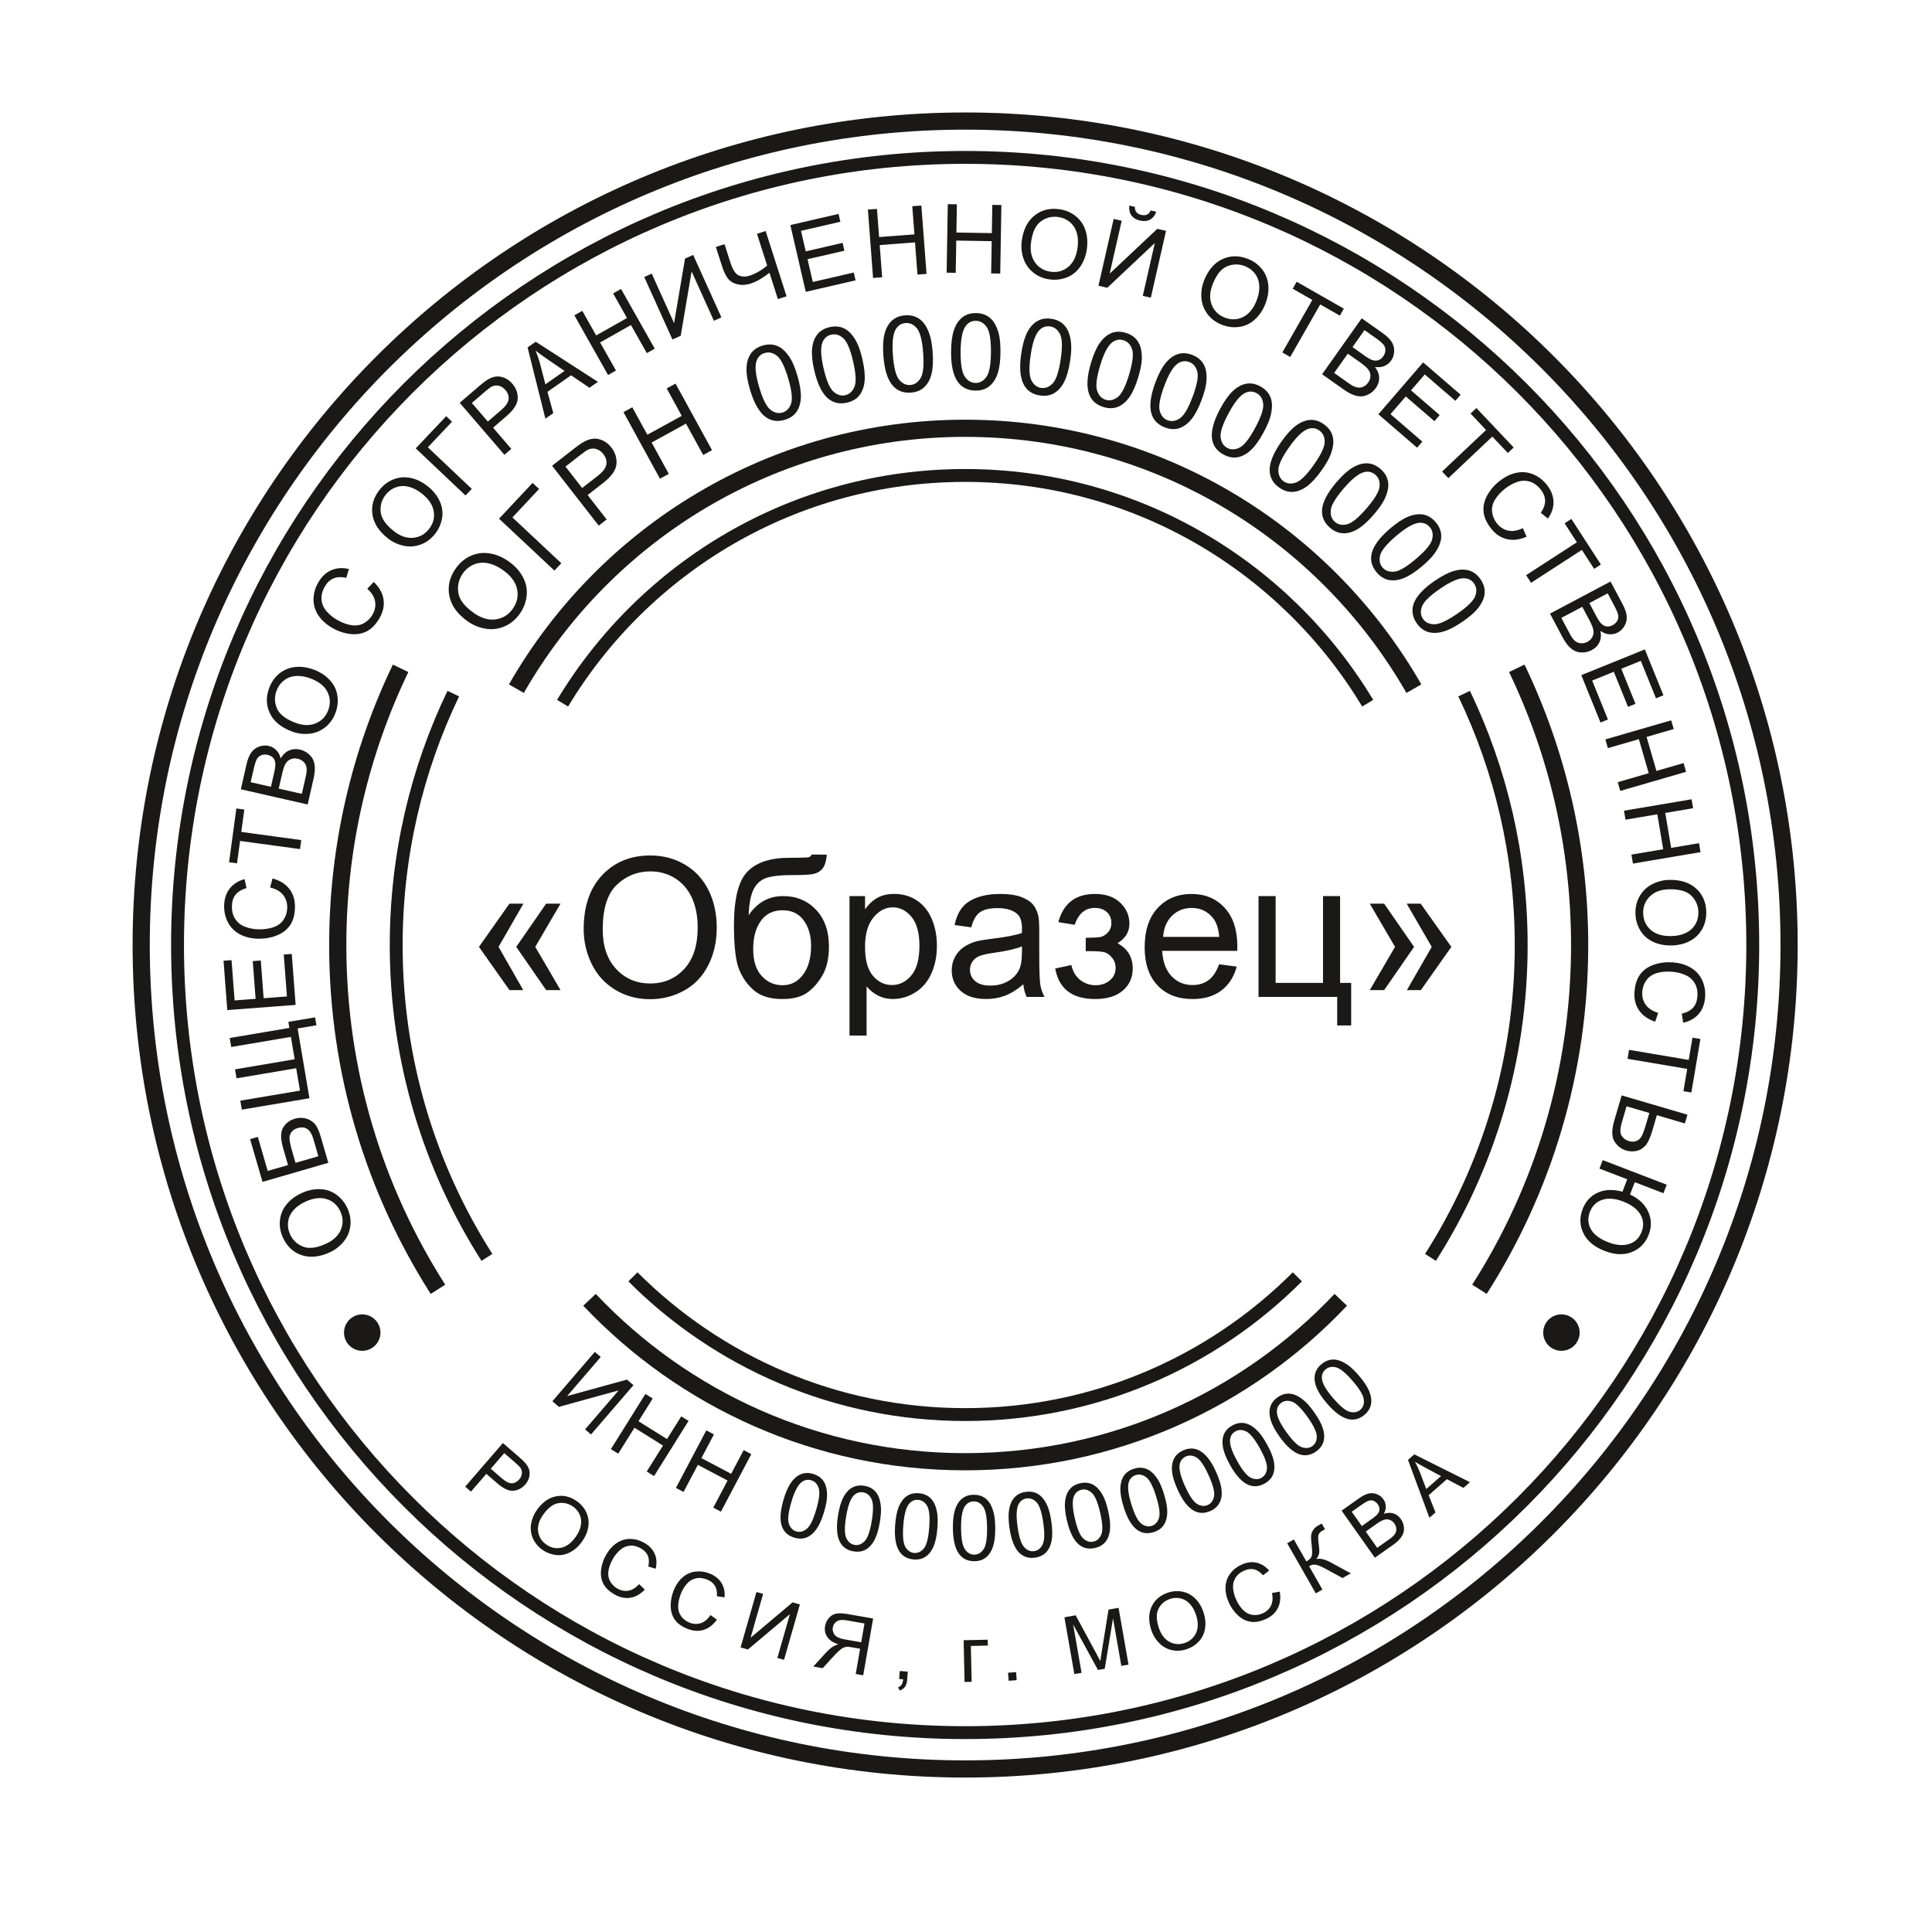 <?xml version="1.0" encoding="UTF-8" standalone="no"?>
<svg
   xmlns:dc="http://purl.org/dc/elements/1.1/"
   xmlns:cc="http://creativecommons.org/ns#"
   xmlns:rdf="http://www.w3.org/1999/02/22-rdf-syntax-ns#"
   xmlns:svg="http://www.w3.org/2000/svg"
   xmlns="http://www.w3.org/2000/svg"
   viewBox="0 0 127.559 127.559"
   id="svg32"
   height="127.559"
   width="127.559"
   version="1.1">
  <defs
     id="defs36" />
  <path
     id="path2"
     style="fill:none;stroke:#1b1918;stroke-width:1.134;stroke-linecap:butt;stroke-linejoin:miter;stroke-dasharray:none"
     d="m 63.723,7.993 c 30.045,0 54.401,24.356 54.401,54.401 0,30.045 -24.356,54.401 -54.401,54.401 -30.045,0 -54.401,-24.356 -54.401,-54.401 0,-30.045 24.356,-54.401 54.401,-54.401 z" />
  <path
     id="path4"
     style="fill:none;stroke:#1b1918;stroke-width:0.85;stroke-linecap:butt;stroke-linejoin:miter;stroke-dasharray:none"
     d="m 63.723,10.392 c 28.72,0 52.002,23.282 52.002,52.002 0,28.72 -23.282,52.002 -52.002,52.002 -28.72,0 -52.002,-23.282 -52.002,-52.002 0,-28.72 23.282,-52.002 52.002,-52.002 z" />
  <path
     id="path6"
     style="fill:none;stroke:#1b1918;stroke-width:0.85;stroke-linecap:butt;stroke-linejoin:miter;stroke-dasharray:none"
     d="m 37.145,46.428 c 5.424,-9.009 15.297,-15.036 26.578,-15.036 11.282,0 21.155,6.026 26.578,15.036 m -4.644,37.875 c -5.611,5.617 -13.367,9.093 -21.934,9.093 -8.567,0 -16.323,-3.475 -21.934,-9.093" />
  <path
     id="path8"
     style="fill:none;stroke:#1b1918;stroke-width:0.85;stroke-linecap:butt;stroke-linejoin:miter;stroke-dasharray:none"
     d="m 96.667,45.796 c 2.415,5.028 3.769,10.663 3.769,16.614 0,7.583 -2.197,14.653 -5.989,20.608" />
  <path
     id="path10"
     style="fill:none;stroke:#1b1918;stroke-width:0.85;stroke-linecap:butt;stroke-linejoin:miter;stroke-dasharray:none"
     d="m 29.928,45.796 c -2.415,5.028 -3.769,10.663 -3.769,16.614 0,7.583 2.197,14.653 5.989,20.608" />
  <path
     id="path12"
     style="fill:none;stroke:#1b1918;stroke-width:1.134;stroke-linecap:butt;stroke-linejoin:miter;stroke-dasharray:none"
     d="m 34.095,45.469 c 5.88,-10.271 16.945,-17.192 29.628,-17.192 12.683,0 23.748,6.921 29.628,17.192 m -4.827,40.35 c -6.22,6.582 -15.03,10.691 -24.801,10.691 -9.771,0 -18.581,-4.109 -24.801,-10.691" />
  <path
     id="path14"
     style="fill:none;stroke:#1b1918;stroke-width:1.134;stroke-linecap:butt;stroke-linejoin:miter;stroke-dasharray:none"
     d="m 100.145,44.125 c 2.659,5.534 4.15,11.735 4.15,18.286 0,8.361 -2.428,16.154 -6.616,22.714" />
  <path
     id="path16"
     style="fill:none;stroke:#1b1918;stroke-width:1.134;stroke-linecap:butt;stroke-linejoin:miter;stroke-dasharray:none"
     d="m 26.45,44.125 c -2.659,5.534 -4.15,11.735 -4.15,18.286 0,8.361 2.428,16.154 6.616,22.714" />
  <path
     id="path18"
     style="fill:#1b1918;fill-rule:evenodd"
     d="m 21.756,82.692 c -0.684,0.309 -1.303,0.366 -1.856,0.174 -0.553,-0.193 -0.96,-0.58 -1.223,-1.162 -0.172,-0.381 -0.236,-0.765 -0.193,-1.153 0.044,-0.388 0.192,-0.735 0.445,-1.043 0.252,-0.307 0.584,-0.554 0.996,-0.74 0.417,-0.189 0.83,-0.273 1.236,-0.253 0.406,0.02 0.764,0.146 1.073,0.379 0.31,0.233 0.546,0.529 0.707,0.887 0.176,0.389 0.238,0.778 0.189,1.169 -0.049,0.39 -0.2,0.738 -0.453,1.042 -0.253,0.304 -0.559,0.537 -0.921,0.701 z m -0.245,-0.569 c 0.496,-0.224 0.827,-0.534 0.992,-0.93 0.165,-0.396 0.156,-0.795 -0.026,-1.198 -0.186,-0.411 -0.482,-0.683 -0.89,-0.819 -0.408,-0.135 -0.877,-0.083 -1.407,0.157 -0.335,0.151 -0.602,0.34 -0.801,0.566 -0.198,0.226 -0.317,0.48 -0.356,0.76 -0.038,0.281 0.003,0.557 0.126,0.829 0.174,0.386 0.457,0.658 0.848,0.817 0.391,0.159 0.895,0.099 1.514,-0.181 z m -4.179,-4.089 -0.819,-2.823 0.51,-0.148 0.651,2.247 1.342,-0.389 -0.301,-1.038 c -0.111,-0.384 -0.163,-0.698 -0.155,-0.947 0.007,-0.248 0.092,-0.469 0.256,-0.664 0.163,-0.195 0.379,-0.331 0.648,-0.409 0.219,-0.064 0.439,-0.075 0.658,-0.032 0.22,0.043 0.417,0.143 0.594,0.302 0.177,0.158 0.333,0.472 0.468,0.938 l 0.494,1.703 z M 21.02,76.34 20.686,75.189 c -0.09,-0.311 -0.221,-0.525 -0.392,-0.644 -0.172,-0.118 -0.383,-0.141 -0.635,-0.068 -0.18,0.052 -0.317,0.14 -0.412,0.264 -0.095,0.124 -0.139,0.27 -0.133,0.44 0.007,0.171 0.066,0.446 0.176,0.828 l 0.223,0.768 z m -5.053,-3.076 -0.1,-0.592 3.939,-0.666 -0.25,-1.477 -3.939,0.666 -0.1,-0.592 3.939,-0.666 -0.25,-1.477 -3.939,0.666 -0.1,-0.592 3.939,-0.666 -0.068,-0.399 1.764,-0.298 0.089,0.523 -1.24,0.21 0.779,4.606 z m 3.552,-6.915 -4.513,0.342 -0.247,-3.259 0.529,-0.04 0.202,2.66 1.387,-0.105 -0.189,-2.49 0.53,-0.04 0.189,2.49 1.538,-0.117 -0.21,-2.767 0.529,-0.04 z m -1.687,-7.752 0.162,-0.598 c 0.49,0.134 0.86,0.365 1.113,0.695 0.253,0.33 0.376,0.731 0.368,1.201 -0.008,0.486 -0.114,0.881 -0.318,1.183 -0.203,0.302 -0.495,0.529 -0.873,0.681 -0.38,0.153 -0.785,0.226 -1.216,0.219 -0.471,-0.008 -0.88,-0.104 -1.228,-0.29 -0.347,-0.186 -0.61,-0.446 -0.787,-0.781 -0.177,-0.335 -0.261,-0.702 -0.254,-1.1 0.007,-0.453 0.129,-0.831 0.365,-1.135 0.236,-0.305 0.563,-0.514 0.982,-0.629 l 0.13,0.59 c -0.331,0.099 -0.573,0.248 -0.726,0.444 -0.154,0.197 -0.233,0.446 -0.238,0.748 -0.006,0.347 0.072,0.639 0.235,0.874 0.163,0.235 0.384,0.404 0.663,0.502 0.28,0.099 0.569,0.152 0.867,0.157 0.384,0.006 0.722,-0.044 1.01,-0.151 0.289,-0.107 0.506,-0.277 0.652,-0.51 0.146,-0.234 0.221,-0.488 0.225,-0.762 0.006,-0.335 -0.086,-0.619 -0.276,-0.854 -0.19,-0.235 -0.474,-0.397 -0.854,-0.485 z m 1.977,-2.536 -3.959,-0.538 -0.201,1.478 -0.526,-0.071 0.482,-3.551 0.526,0.071 -0.201,1.478 3.959,0.538 z m 0.505,-2.945 -4.413,-1.005 0.377,-1.656 c 0.077,-0.337 0.183,-0.597 0.318,-0.781 0.136,-0.183 0.31,-0.311 0.522,-0.384 0.211,-0.074 0.419,-0.087 0.622,-0.041 0.188,0.043 0.354,0.135 0.497,0.274 0.143,0.14 0.243,0.325 0.298,0.554 0.139,-0.249 0.319,-0.425 0.541,-0.524 0.221,-0.101 0.46,-0.122 0.717,-0.064 0.208,0.047 0.39,0.135 0.548,0.263 0.158,0.128 0.27,0.267 0.337,0.417 0.066,0.15 0.103,0.328 0.108,0.532 0.005,0.206 -0.024,0.449 -0.088,0.73 z m -2.425,-1.168 0.217,-0.954 c 0.059,-0.259 0.084,-0.449 0.075,-0.568 -0.01,-0.159 -0.059,-0.288 -0.144,-0.386 -0.086,-0.098 -0.206,-0.166 -0.361,-0.201 -0.147,-0.033 -0.285,-0.028 -0.411,0.018 -0.128,0.044 -0.228,0.128 -0.299,0.249 -0.071,0.121 -0.142,0.34 -0.214,0.657 l -0.201,0.882 z m 2.04,0.465 0.25,-1.099 c 0.043,-0.189 0.066,-0.324 0.069,-0.403 0.006,-0.139 -0.008,-0.261 -0.044,-0.364 -0.036,-0.103 -0.101,-0.196 -0.196,-0.279 -0.095,-0.083 -0.212,-0.14 -0.353,-0.172 -0.166,-0.038 -0.318,-0.028 -0.46,0.029 -0.141,0.056 -0.253,0.154 -0.337,0.293 -0.083,0.138 -0.157,0.348 -0.221,0.628 l -0.233,1.021 z M 19.243,48.285 c -0.7,-0.269 -1.176,-0.669 -1.428,-1.198 -0.251,-0.529 -0.262,-1.091 -0.033,-1.687 0.15,-0.391 0.378,-0.706 0.685,-0.948 0.306,-0.241 0.658,-0.38 1.054,-0.416 0.395,-0.037 0.805,0.026 1.227,0.188 0.427,0.164 0.778,0.399 1.048,0.701 0.272,0.303 0.433,0.646 0.484,1.03 0.052,0.385 0.007,0.76 -0.134,1.127 -0.153,0.398 -0.386,0.716 -0.698,0.956 -0.312,0.239 -0.665,0.376 -1.06,0.41 -0.393,0.034 -0.775,-0.02 -1.146,-0.163 z m 0.232,-0.575 c 0.508,0.196 0.961,0.213 1.358,0.052 0.397,-0.161 0.675,-0.448 0.834,-0.861 0.162,-0.421 0.147,-0.823 -0.043,-1.209 -0.191,-0.385 -0.557,-0.682 -1.1,-0.89 -0.343,-0.132 -0.666,-0.189 -0.966,-0.172 -0.3,0.018 -0.564,0.112 -0.791,0.281 -0.227,0.17 -0.394,0.394 -0.501,0.672 -0.152,0.395 -0.147,0.788 0.015,1.177 0.162,0.39 0.559,0.706 1.194,0.95 z m 4.774,-8.841 0.43,-0.446 c 0.365,0.353 0.578,0.734 0.641,1.145 0.063,0.411 -0.022,0.821 -0.256,1.23 -0.242,0.423 -0.524,0.718 -0.849,0.884 -0.323,0.167 -0.688,0.226 -1.094,0.177 -0.406,-0.049 -0.797,-0.179 -1.171,-0.394 -0.409,-0.234 -0.721,-0.515 -0.937,-0.846 -0.215,-0.331 -0.32,-0.685 -0.314,-1.064 0.006,-0.379 0.109,-0.741 0.307,-1.087 0.225,-0.393 0.513,-0.667 0.866,-0.819 0.353,-0.154 0.741,-0.18 1.163,-0.079 l -0.171,0.58 c -0.337,-0.073 -0.622,-0.059 -0.85,0.04 -0.229,0.098 -0.419,0.279 -0.569,0.541 -0.172,0.301 -0.244,0.595 -0.215,0.88 0.029,0.285 0.143,0.538 0.339,0.759 0.198,0.222 0.425,0.407 0.684,0.555 0.334,0.191 0.653,0.309 0.958,0.354 0.305,0.045 0.577,5e-4 0.818,-0.134 0.24,-0.135 0.428,-0.321 0.564,-0.56 0.166,-0.291 0.222,-0.584 0.17,-0.881 -0.053,-0.297 -0.224,-0.576 -0.515,-0.837 z m 1.335,-3.344 c -0.585,-0.469 -0.918,-0.994 -0.997,-1.575 -0.079,-0.58 0.081,-1.119 0.48,-1.617 0.262,-0.327 0.575,-0.558 0.94,-0.695 0.365,-0.137 0.742,-0.163 1.131,-0.077 0.388,0.085 0.759,0.269 1.112,0.552 0.357,0.286 0.62,0.616 0.786,0.986 0.167,0.371 0.217,0.747 0.149,1.128 -0.067,0.382 -0.224,0.727 -0.47,1.033 -0.267,0.333 -0.585,0.565 -0.956,0.699 -0.37,0.133 -0.748,0.157 -1.134,0.069 -0.385,-0.087 -0.733,-0.255 -1.043,-0.503 z m 0.396,-0.477 c 0.425,0.34 0.851,0.495 1.278,0.461 0.427,-0.033 0.78,-0.222 1.056,-0.567 0.282,-0.352 0.39,-0.739 0.326,-1.164 -0.065,-0.425 -0.324,-0.819 -0.778,-1.182 -0.287,-0.23 -0.577,-0.382 -0.868,-0.457 -0.292,-0.074 -0.572,-0.065 -0.839,0.028 -0.268,0.093 -0.495,0.256 -0.681,0.488 -0.265,0.331 -0.379,0.706 -0.343,1.126 0.036,0.42 0.318,0.842 0.849,1.267 z m 1.469,-5.444 2.011,-2.126 0.386,0.365 -1.599,1.69 2.902,2.745 -0.412,0.436 z m 5.854,0.423 -2.951,-3.431 1.296,-1.115 c 0.227,-0.196 0.411,-0.334 0.55,-0.416 0.192,-0.117 0.38,-0.185 0.561,-0.205 0.182,-0.019 0.369,0.012 0.56,0.094 0.191,0.082 0.359,0.208 0.506,0.378 0.25,0.291 0.37,0.617 0.357,0.979 -0.011,0.361 -0.261,0.751 -0.747,1.169 l -0.88,0.757 1.204,1.4 z m -1.095,-2.194 0.886,-0.762 c 0.294,-0.253 0.455,-0.486 0.485,-0.702 0.029,-0.215 -0.041,-0.422 -0.212,-0.621 -0.123,-0.143 -0.265,-0.235 -0.425,-0.275 -0.161,-0.04 -0.315,-0.025 -0.461,0.044 -0.094,0.046 -0.244,0.157 -0.45,0.334 l -0.878,0.755 z m 3.802,-0.189 -1.177,-4.703 0.539,-0.378 4.107,2.648 -0.558,0.391 -1.216,-0.823 -1.56,1.094 0.386,1.405 z m -9e-4,-2.269 1.263,-0.885 -1.107,-0.756 c -0.335,-0.231 -0.604,-0.427 -0.808,-0.588 0.118,0.278 0.216,0.562 0.296,0.857 z m 4.137,-0.615 -2.224,-3.942 0.523,-0.295 0.916,1.624 2.037,-1.149 -0.916,-1.624 0.523,-0.295 2.224,3.942 -0.523,0.295 -1.047,-1.855 -2.037,1.149 1.047,1.855 z m 2.39,-6.469 0.495,-0.224 1.475,3.266 0.721,-4.258 0.54,-0.244 1.863,4.125 -0.495,0.224 -1.472,-3.258 -0.719,4.247 -0.546,0.247 z m 9.396,1.273 -0.572,0.183 -0.556,-1.736 c -0.451,0.353 -0.869,0.593 -1.253,0.716 -0.3,0.096 -0.588,0.111 -0.861,0.043 -0.274,-0.066 -0.485,-0.195 -0.632,-0.386 -0.146,-0.191 -0.276,-0.461 -0.387,-0.809 l -0.406,-1.269 0.572,-0.183 0.389,1.215 c 0.15,0.471 0.335,0.753 0.554,0.847 0.218,0.093 0.449,0.101 0.69,0.024 0.402,-0.129 0.796,-0.353 1.181,-0.673 l -0.671,-2.098 0.572,-0.183 z m 1.268,-0.294 -1.018,-4.41 3.184,-0.735 0.119,0.517 -2.599,0.6 0.313,1.355 2.433,-0.561 0.119,0.518 -2.433,0.561 0.347,1.503 2.704,-0.624 0.119,0.517 z m 4.444,-0.919 -0.342,-4.513 0.599,-0.045 0.141,1.859 2.332,-0.177 -0.141,-1.859 0.599,-0.045 0.342,4.513 -0.599,0.045 -0.161,-2.124 -2.332,0.177 0.161,2.124 z m 4.857,-0.347 0.076,-4.526 0.6,0.01 -0.031,1.865 2.339,0.039 0.031,-1.865 0.6,0.01 -0.076,4.526 -0.6,-0.01 0.036,-2.13 -2.339,-0.039 -0.036,2.13 z m 4.96,-2.106 c 0.101,-0.743 0.381,-1.299 0.838,-1.665 0.457,-0.366 1.001,-0.506 1.634,-0.42 0.414,0.056 0.774,0.206 1.08,0.449 0.305,0.242 0.521,0.552 0.648,0.93 0.126,0.376 0.16,0.789 0.099,1.237 -0.061,0.454 -0.209,0.849 -0.441,1.182 -0.233,0.334 -0.53,0.57 -0.891,0.708 -0.362,0.139 -0.738,0.181 -1.127,0.129 -0.423,-0.058 -0.786,-0.211 -1.091,-0.46 -0.304,-0.249 -0.519,-0.561 -0.643,-0.937 -0.124,-0.375 -0.159,-0.759 -0.105,-1.153 z m 0.613,0.094 c -0.073,0.539 0.014,0.984 0.262,1.334 0.248,0.349 0.591,0.554 1.03,0.614 0.447,0.061 0.835,-0.046 1.166,-0.32 0.331,-0.274 0.535,-0.699 0.614,-1.275 0.049,-0.365 0.031,-0.691 -0.055,-0.979 -0.086,-0.288 -0.238,-0.524 -0.455,-0.705 -0.218,-0.181 -0.474,-0.293 -0.769,-0.333 -0.42,-0.057 -0.8,0.038 -1.142,0.285 -0.342,0.247 -0.559,0.706 -0.65,1.38 z m 5.455,-1.539 0.53,0.121 -0.795,3.495 3.145,-2.96 0.578,0.132 -1.005,4.413 -0.53,-0.121 0.793,-3.486 -3.137,2.952 -0.584,-0.133 z m 2.442,-0.559 0.37,0.084 c -0.088,0.247 -0.224,0.421 -0.409,0.521 -0.185,0.102 -0.405,0.123 -0.661,0.065 -0.257,-0.058 -0.447,-0.173 -0.569,-0.342 -0.122,-0.17 -0.17,-0.387 -0.142,-0.649 l 0.37,0.084 c -0.004,0.145 0.029,0.262 0.097,0.348 0.067,0.088 0.173,0.147 0.314,0.179 0.164,0.037 0.294,0.032 0.393,-0.016 0.098,-0.047 0.178,-0.139 0.239,-0.275 z m 3.52,4.643 c 0.273,-0.699 0.675,-1.173 1.205,-1.422 0.53,-0.249 1.092,-0.257 1.687,-0.025 0.39,0.152 0.704,0.382 0.945,0.69 0.239,0.307 0.377,0.659 0.411,1.056 0.035,0.396 -0.03,0.805 -0.195,1.226 -0.166,0.427 -0.402,0.776 -0.706,1.045 -0.304,0.27 -0.648,0.43 -1.032,0.479 -0.385,0.05 -0.76,0.003 -1.126,-0.14 -0.397,-0.155 -0.714,-0.39 -0.952,-0.703 -0.238,-0.313 -0.373,-0.667 -0.405,-1.062 -0.032,-0.394 0.024,-0.775 0.169,-1.145 z m 0.573,0.235 c -0.198,0.507 -0.218,0.96 -0.058,1.358 0.159,0.398 0.445,0.677 0.857,0.839 0.42,0.164 0.822,0.151 1.209,-0.037 0.386,-0.189 0.685,-0.554 0.896,-1.096 0.134,-0.342 0.192,-0.664 0.176,-0.965 -0.017,-0.3 -0.109,-0.565 -0.277,-0.793 -0.169,-0.227 -0.391,-0.396 -0.669,-0.504 -0.395,-0.154 -0.787,-0.151 -1.177,0.009 -0.39,0.16 -0.709,0.556 -0.956,1.189 z m 4.6,4.5 1.982,-3.469 -1.296,-0.74 0.263,-0.461 3.112,1.777 -0.263,0.461 -1.295,-0.74 -1.982,3.469 z m 2.627,1.437 2.616,-3.694 1.386,0.981 c 0.282,0.2 0.482,0.397 0.6,0.593 0.117,0.196 0.169,0.405 0.155,0.629 -0.013,0.224 -0.079,0.42 -0.2,0.591 -0.111,0.157 -0.26,0.276 -0.443,0.355 -0.184,0.079 -0.393,0.1 -0.626,0.064 0.177,0.224 0.27,0.457 0.278,0.7 0.009,0.242 -0.063,0.472 -0.215,0.687 -0.123,0.174 -0.274,0.308 -0.452,0.405 -0.178,0.097 -0.349,0.147 -0.514,0.152 -0.164,0.004 -0.342,-0.031 -0.533,-0.104 -0.192,-0.074 -0.405,-0.194 -0.641,-0.361 z m 2.006,-1.794 0.799,0.566 c 0.217,0.154 0.383,0.249 0.496,0.287 0.151,0.051 0.289,0.056 0.412,0.014 0.124,-0.042 0.232,-0.127 0.324,-0.257 0.087,-0.123 0.135,-0.252 0.141,-0.387 0.008,-0.135 -0.031,-0.259 -0.115,-0.371 -0.085,-0.112 -0.26,-0.262 -0.525,-0.449 L 90.091,21.797 Z m -1.21,1.708 0.92,0.651 c 0.158,0.112 0.274,0.185 0.346,0.218 0.126,0.059 0.244,0.093 0.353,0.099 0.109,0.006 0.22,-0.018 0.333,-0.074 0.113,-0.056 0.211,-0.143 0.294,-0.26 0.098,-0.139 0.147,-0.283 0.148,-0.436 0.002,-0.152 -0.046,-0.293 -0.142,-0.423 -0.096,-0.13 -0.262,-0.278 -0.496,-0.444 l -0.855,-0.605 z m 2.919,2.73 2.956,-3.427 2.475,2.135 -0.347,0.402 -2.02,-1.742 -0.908,1.053 1.891,1.631 -0.347,0.402 -1.891,-1.631 -1.008,1.168 2.101,1.813 -0.347,0.402 z m 4.207,3.78 2.904,-2.744 -1.025,-1.084 0.386,-0.365 2.462,2.605 -0.386,0.364 -1.024,-1.084 -2.904,2.744 z m 5.328,3.736 0.251,0.566 c -0.465,0.204 -0.898,0.258 -1.302,0.161 -0.404,-0.097 -0.752,-0.331 -1.042,-0.701 -0.3,-0.383 -0.466,-0.756 -0.498,-1.12 -0.032,-0.362 0.051,-0.723 0.249,-1.079 0.199,-0.358 0.467,-0.67 0.807,-0.936 0.371,-0.29 0.749,-0.473 1.137,-0.548 0.387,-0.074 0.755,-0.037 1.103,0.112 0.348,0.149 0.645,0.381 0.89,0.694 0.28,0.357 0.424,0.727 0.432,1.111 0.009,0.386 -0.113,0.754 -0.367,1.107 l -0.472,-0.377 c 0.195,-0.285 0.289,-0.553 0.285,-0.802 -0.005,-0.25 -0.1,-0.493 -0.287,-0.731 -0.214,-0.273 -0.459,-0.45 -0.733,-0.531 -0.274,-0.081 -0.552,-0.071 -0.831,0.028 -0.28,0.099 -0.537,0.24 -0.772,0.424 -0.303,0.237 -0.533,0.488 -0.69,0.753 -0.157,0.265 -0.218,0.534 -0.185,0.808 0.034,0.274 0.136,0.518 0.305,0.734 0.207,0.264 0.457,0.426 0.752,0.49 0.295,0.063 0.618,0.01 0.969,-0.161 z m 0.219,3.106 3.353,-2.172 -0.811,-1.252 0.446,-0.289 1.949,3.008 -0.446,0.289 -0.811,-1.252 -3.353,2.172 z m 1.578,2.539 3.998,-2.12 0.796,1.5 c 0.162,0.305 0.252,0.572 0.269,0.799 0.017,0.227 -0.031,0.438 -0.144,0.631 -0.112,0.194 -0.26,0.34 -0.445,0.437 -0.17,0.09 -0.356,0.129 -0.556,0.117 -0.2,-0.012 -0.396,-0.087 -0.588,-0.225 0.058,0.28 0.036,0.53 -0.067,0.75 -0.102,0.221 -0.269,0.393 -0.502,0.516 -0.188,0.1 -0.383,0.152 -0.586,0.158 -0.203,0.007 -0.379,-0.026 -0.528,-0.096 -0.148,-0.071 -0.292,-0.181 -0.429,-0.333 -0.138,-0.152 -0.274,-0.355 -0.41,-0.61 z m 2.599,-0.698 0.458,0.865 c 0.124,0.235 0.23,0.395 0.314,0.48 0.112,0.114 0.233,0.18 0.361,0.199 0.129,0.018 0.264,-0.009 0.405,-0.083 0.133,-0.071 0.234,-0.165 0.3,-0.282 0.068,-0.117 0.089,-0.245 0.064,-0.383 -0.025,-0.138 -0.114,-0.351 -0.267,-0.637 l -0.424,-0.8 z m -1.849,0.98 0.528,0.996 c 0.091,0.171 0.161,0.288 0.211,0.351 0.086,0.11 0.176,0.193 0.271,0.247 0.095,0.055 0.205,0.083 0.331,0.084 0.126,0.001 0.253,-0.033 0.38,-0.1 0.15,-0.08 0.259,-0.187 0.329,-0.322 0.07,-0.135 0.091,-0.282 0.064,-0.442 -0.027,-0.159 -0.108,-0.366 -0.243,-0.62 l -0.491,-0.925 z m 1.317,3.78 4.195,-1.699 1.227,3.029 -0.492,0.199 -1.002,-2.472 -1.289,0.522 0.937,2.314 -0.492,0.2 -0.938,-2.314 -1.429,0.579 1.042,2.572 -0.492,0.199 z m 1.587,4.243 4.347,-1.26 0.167,0.577 -1.791,0.519 0.651,2.246 1.791,-0.519 0.167,0.577 -4.347,1.26 -0.167,-0.577 2.046,-0.593 -0.651,-2.246 -2.046,0.593 z m 1.231,4.708 4.463,-0.755 0.1,0.592 -1.839,0.311 0.39,2.306 1.839,-0.311 0.1,0.592 -4.463,0.755 -0.1,-0.592 2.1,-0.355 -0.39,-2.306 -2.1,0.355 z m 2.998,4.567 c 0.75,-0.012 1.341,0.18 1.772,0.577 0.431,0.397 0.651,0.913 0.662,1.552 0.007,0.418 -0.087,0.796 -0.28,1.135 -0.194,0.338 -0.468,0.599 -0.822,0.781 -0.353,0.182 -0.756,0.277 -1.208,0.285 -0.458,0.007 -0.871,-0.079 -1.235,-0.258 -0.365,-0.179 -0.644,-0.437 -0.835,-0.774 -0.192,-0.337 -0.291,-0.702 -0.297,-1.095 -0.007,-0.427 0.09,-0.808 0.29,-1.148 0.2,-0.338 0.476,-0.598 0.829,-0.777 0.352,-0.178 0.727,-0.271 1.124,-0.278 z m -5e-4,0.62 c -0.545,0.009 -0.971,0.162 -1.279,0.461 -0.308,0.298 -0.459,0.668 -0.452,1.11 0.007,0.451 0.172,0.818 0.492,1.105 0.321,0.286 0.772,0.424 1.353,0.414 0.367,-0.006 0.688,-0.074 0.96,-0.202 0.272,-0.129 0.482,-0.315 0.628,-0.556 0.147,-0.243 0.218,-0.512 0.213,-0.811 -0.007,-0.423 -0.159,-0.785 -0.454,-1.086 -0.296,-0.301 -0.783,-0.446 -1.462,-0.434 z m -0.741,8.158 -0.197,0.587 c -0.481,-0.163 -0.837,-0.415 -1.07,-0.759 -0.233,-0.344 -0.332,-0.751 -0.296,-1.221 0.037,-0.485 0.166,-0.873 0.387,-1.163 0.221,-0.289 0.525,-0.499 0.912,-0.629 0.388,-0.13 0.797,-0.179 1.227,-0.147 0.47,0.036 0.873,0.156 1.209,0.362 0.336,0.206 0.583,0.482 0.739,0.827 0.157,0.345 0.219,0.716 0.189,1.113 -0.034,0.452 -0.177,0.822 -0.431,1.112 -0.253,0.29 -0.592,0.48 -1.017,0.57 l -0.094,-0.597 c 0.336,-0.079 0.586,-0.213 0.751,-0.401 0.165,-0.187 0.259,-0.431 0.281,-0.733 0.026,-0.346 -0.035,-0.642 -0.183,-0.887 -0.148,-0.245 -0.36,-0.425 -0.632,-0.54 -0.274,-0.116 -0.559,-0.185 -0.856,-0.207 -0.383,-0.029 -0.723,0.001 -1.017,0.091 -0.295,0.09 -0.521,0.247 -0.681,0.471 -0.159,0.225 -0.249,0.473 -0.27,0.748 -0.025,0.334 0.05,0.623 0.225,0.869 0.176,0.245 0.45,0.424 0.824,0.535 z m -1.923,2.443 3.939,0.666 0.249,-1.471 0.524,0.088 -0.598,3.534 -0.523,-0.088 0.249,-1.471 -3.939,-0.666 z m 3.857,4.283 -0.17,0.576 -1.85,-0.544 -0.304,1.034 c -0.142,0.483 -0.302,0.816 -0.478,1.001 -0.177,0.183 -0.376,0.293 -0.597,0.332 -0.222,0.037 -0.436,0.025 -0.641,-0.035 -0.337,-0.099 -0.598,-0.3 -0.784,-0.604 -0.186,-0.303 -0.188,-0.766 -0.004,-1.389 l 0.484,-1.647 z m -4.021,-0.556 -0.308,1.049 c -0.125,0.425 -0.131,0.725 -0.018,0.898 0.113,0.173 0.277,0.291 0.49,0.354 0.173,0.051 0.334,0.048 0.483,-0.011 0.148,-0.058 0.264,-0.16 0.345,-0.305 0.081,-0.145 0.177,-0.404 0.286,-0.776 l 0.226,-0.768 z m 2.65,5.178 -0.215,0.561 -1.894,-0.728 -0.313,0.814 c 0.582,0.27 0.985,0.65 1.204,1.139 0.221,0.489 0.231,0.994 0.03,1.515 -0.211,0.548 -0.58,0.929 -1.107,1.141 -0.526,0.212 -1.122,0.191 -1.787,-0.065 -0.69,-0.265 -1.162,-0.653 -1.413,-1.164 -0.252,-0.51 -0.27,-1.046 -0.053,-1.609 0.196,-0.51 0.529,-0.87 0.997,-1.081 0.468,-0.211 1.011,-0.232 1.63,-0.062 l 0.315,-0.82 -1.835,-0.705 0.216,-0.561 z m -2.874,1.109 c -0.534,-0.205 -0.996,-0.242 -1.384,-0.11 -0.389,0.132 -0.66,0.396 -0.813,0.795 -0.156,0.407 -0.134,0.789 0.068,1.146 0.203,0.357 0.581,0.642 1.136,0.856 0.526,0.202 0.986,0.241 1.381,0.119 0.394,-0.123 0.67,-0.388 0.827,-0.796 0.16,-0.415 0.132,-0.801 -0.081,-1.16 -0.215,-0.358 -0.592,-0.641 -1.133,-0.849 z" />
  <path
     id="path20"
     style="fill:#1b1918;fill-rule:evenodd"
     d="m 30.714,98.154 2.489,-2.879 1.087,0.94 c 0.191,0.165 0.329,0.301 0.415,0.406 0.121,0.146 0.201,0.293 0.24,0.442 0.038,0.149 0.035,0.308 -0.009,0.477 -0.044,0.169 -0.128,0.325 -0.252,0.467 -0.211,0.244 -0.468,0.384 -0.77,0.417 -0.302,0.035 -0.657,-0.124 -1.065,-0.476 l -0.739,-0.638 -1.015,1.174 z m 1.689,-1.181 0.744,0.643 c 0.247,0.213 0.46,0.318 0.643,0.316 0.183,-0.003 0.346,-0.087 0.49,-0.253 0.104,-0.12 0.163,-0.249 0.176,-0.388 0.013,-0.138 -0.018,-0.265 -0.093,-0.378 -0.05,-0.072 -0.161,-0.184 -0.333,-0.333 l -0.737,-0.637 z m 3.034,2.734 c 0.365,-0.514 0.79,-0.819 1.273,-0.913 0.483,-0.095 0.943,0.013 1.381,0.324 0.287,0.203 0.496,0.455 0.629,0.755 0.133,0.3 0.173,0.615 0.12,0.946 -0.052,0.33 -0.189,0.65 -0.409,0.96 -0.223,0.314 -0.486,0.551 -0.789,0.708 -0.304,0.158 -0.617,0.219 -0.94,0.181 -0.324,-0.038 -0.621,-0.153 -0.89,-0.344 -0.292,-0.207 -0.503,-0.464 -0.633,-0.768 -0.13,-0.304 -0.168,-0.62 -0.113,-0.948 0.054,-0.328 0.178,-0.628 0.372,-0.9 z m 0.419,0.309 c -0.265,0.373 -0.373,0.739 -0.325,1.096 0.049,0.357 0.224,0.643 0.528,0.859 0.309,0.219 0.639,0.291 0.994,0.217 0.353,-0.075 0.671,-0.312 0.954,-0.711 0.179,-0.252 0.293,-0.503 0.341,-0.751 0.048,-0.248 0.026,-0.483 -0.064,-0.703 -0.092,-0.221 -0.239,-0.403 -0.443,-0.548 -0.29,-0.206 -0.611,-0.284 -0.962,-0.233 -0.351,0.051 -0.692,0.309 -1.022,0.774 z m 6.344,4.576 0.374,0.362 c -0.297,0.306 -0.618,0.485 -0.964,0.537 -0.345,0.052 -0.69,-0.02 -1.034,-0.217 -0.355,-0.203 -0.603,-0.442 -0.742,-0.714 -0.14,-0.273 -0.189,-0.579 -0.147,-0.92 0.042,-0.342 0.152,-0.67 0.333,-0.985 0.197,-0.344 0.434,-0.606 0.712,-0.786 0.278,-0.181 0.576,-0.268 0.895,-0.262 0.318,0.006 0.623,0.093 0.913,0.259 0.331,0.19 0.56,0.433 0.688,0.729 0.128,0.298 0.15,0.623 0.064,0.979 l -0.487,-0.145 c 0.061,-0.283 0.051,-0.522 -0.032,-0.715 -0.082,-0.193 -0.234,-0.353 -0.454,-0.479 -0.253,-0.145 -0.5,-0.206 -0.74,-0.182 -0.239,0.024 -0.453,0.119 -0.639,0.284 -0.187,0.166 -0.343,0.357 -0.468,0.575 -0.161,0.28 -0.261,0.549 -0.299,0.804 -0.039,0.257 -0.001,0.485 0.111,0.688 0.113,0.202 0.269,0.36 0.47,0.475 0.244,0.14 0.491,0.188 0.74,0.144 0.25,-0.044 0.485,-0.188 0.704,-0.432 z m 4.708,2.042 0.424,0.302 c -0.249,0.347 -0.539,0.571 -0.873,0.674 -0.334,0.103 -0.686,0.082 -1.054,-0.062 -0.381,-0.149 -0.661,-0.347 -0.84,-0.597 -0.179,-0.249 -0.273,-0.545 -0.282,-0.888 -0.009,-0.344 0.051,-0.685 0.183,-1.023 0.144,-0.369 0.34,-0.664 0.588,-0.883 0.248,-0.22 0.53,-0.351 0.846,-0.392 0.316,-0.041 0.63,-6e-4 0.942,0.121 0.355,0.139 0.618,0.345 0.788,0.62 0.171,0.275 0.241,0.594 0.208,0.958 l -0.503,-0.071 c 0.019,-0.289 -0.027,-0.524 -0.138,-0.702 -0.11,-0.179 -0.283,-0.314 -0.52,-0.406 -0.271,-0.106 -0.525,-0.13 -0.758,-0.07 -0.233,0.059 -0.43,0.184 -0.589,0.375 -0.161,0.192 -0.286,0.404 -0.377,0.637 -0.117,0.301 -0.176,0.582 -0.177,0.84 -6e-4,0.26 0.07,0.48 0.212,0.664 0.141,0.184 0.32,0.317 0.535,0.401 0.263,0.103 0.513,0.113 0.754,0.033 0.241,-0.081 0.451,-0.258 0.632,-0.531 z m 3.037,-1.524 0.44,0.126 -0.829,2.897 2.777,-2.34 0.48,0.138 -1.048,3.659 -0.439,-0.126 0.827,-2.89 -2.77,2.333 -0.485,-0.139 z m 7.048,5.501 0.656,-3.749 -1.661,-0.29 c -0.334,-0.058 -0.594,-0.069 -0.779,-0.032 -0.185,0.037 -0.345,0.131 -0.478,0.283 -0.134,0.152 -0.219,0.331 -0.255,0.537 -0.047,0.266 6e-4,0.505 0.141,0.718 0.14,0.213 0.385,0.374 0.736,0.487 -0.143,0.04 -0.254,0.085 -0.332,0.134 -0.168,0.107 -0.334,0.25 -0.497,0.427 l -0.827,0.908 0.62,0.108 0.632,-0.694 c 0.184,-0.201 0.333,-0.352 0.447,-0.455 0.115,-0.103 0.213,-0.171 0.296,-0.206 0.082,-0.034 0.164,-0.054 0.243,-0.06 0.058,-0.002 0.15,0.008 0.279,0.031 l 0.575,0.1 -0.291,1.665 z m -0.131,-2.181 -1.065,-0.186 c -0.227,-0.04 -0.399,-0.094 -0.518,-0.164 -0.12,-0.068 -0.203,-0.161 -0.251,-0.276 -0.048,-0.115 -0.062,-0.232 -0.041,-0.353 0.031,-0.177 0.12,-0.312 0.268,-0.405 0.148,-0.092 0.361,-0.113 0.637,-0.065 l 1.185,0.207 z m 2.504,2.427 0.04,-0.53 0.53,0.04 -0.04,0.53 c -0.015,0.195 -0.061,0.351 -0.14,0.466 -0.078,0.115 -0.195,0.2 -0.351,0.254 l -0.112,-0.211 c 0.102,-0.036 0.18,-0.094 0.232,-0.173 0.053,-0.08 0.089,-0.198 0.106,-0.355 z m 4.258,-2.562 1.589,-0.035 0.009,0.388 -1.121,0.024 0.051,2.37 -0.468,0.01 z m 2.972,2.676 -0.04,-0.53 0.53,-0.04 0.04,0.53 z m 4.337,-0.441 -0.656,-3.749 0.744,-0.13 1.351,2.499 c 0.125,0.233 0.217,0.407 0.276,0.524 0.019,-0.144 0.051,-0.356 0.096,-0.637 l 0.446,-2.765 0.664,-0.116 0.656,3.749 -0.476,0.083 -0.548,-3.136 -0.546,3.328 -0.447,0.078 -1.641,-3.004 0.558,3.194 z m 5.085,-2.889 c -0.198,-0.599 -0.192,-1.121 0.018,-1.567 0.21,-0.446 0.569,-0.752 1.079,-0.921 0.334,-0.11 0.66,-0.13 0.982,-0.059 0.32,0.07 0.598,0.225 0.833,0.463 0.235,0.238 0.412,0.537 0.531,0.898 0.121,0.366 0.156,0.718 0.103,1.056 -0.052,0.338 -0.189,0.626 -0.411,0.864 -0.222,0.239 -0.49,0.41 -0.804,0.513 -0.34,0.113 -0.671,0.131 -0.994,0.056 -0.321,-0.075 -0.599,-0.232 -0.831,-0.471 -0.232,-0.237 -0.4,-0.515 -0.505,-0.832 z m 0.497,-0.155 c 0.144,0.434 0.374,0.738 0.69,0.91 0.317,0.173 0.651,0.201 1.005,0.084 0.36,-0.119 0.613,-0.343 0.763,-0.672 0.148,-0.329 0.146,-0.726 -0.008,-1.19 -0.097,-0.294 -0.232,-0.533 -0.403,-0.719 -0.172,-0.186 -0.373,-0.307 -0.604,-0.364 -0.232,-0.057 -0.466,-0.046 -0.704,0.033 -0.338,0.112 -0.591,0.324 -0.758,0.637 -0.167,0.313 -0.161,0.74 0.019,1.282 z m 7.467,-2.308 0.512,-0.092 c 0.074,0.42 0.031,0.785 -0.129,1.096 -0.16,0.311 -0.42,0.548 -0.781,0.711 -0.373,0.168 -0.711,0.23 -1.014,0.183 -0.303,-0.046 -0.58,-0.186 -0.832,-0.419 -0.253,-0.234 -0.454,-0.515 -0.603,-0.846 -0.163,-0.361 -0.237,-0.706 -0.22,-1.038 0.016,-0.331 0.12,-0.624 0.311,-0.878 0.191,-0.255 0.44,-0.451 0.745,-0.589 0.347,-0.157 0.678,-0.201 0.994,-0.13 0.316,0.07 0.593,0.243 0.83,0.521 l -0.402,0.31 c -0.194,-0.216 -0.394,-0.347 -0.598,-0.392 -0.205,-0.046 -0.423,-0.017 -0.654,0.088 -0.266,0.12 -0.46,0.285 -0.581,0.493 -0.12,0.208 -0.169,0.437 -0.144,0.684 0.025,0.248 0.089,0.487 0.192,0.716 0.133,0.294 0.292,0.532 0.477,0.714 0.185,0.182 0.393,0.285 0.622,0.313 0.23,0.027 0.45,-0.007 0.661,-0.102 0.257,-0.116 0.439,-0.288 0.55,-0.516 0.11,-0.229 0.132,-0.503 0.062,-0.824 z m 1.005,-3.284 0.439,-0.251 0.828,1.45 c 0.199,-0.114 0.318,-0.233 0.354,-0.357 0.037,-0.124 0.034,-0.369 -0.008,-0.737 -0.033,-0.27 -0.045,-0.466 -0.036,-0.59 0.008,-0.124 0.049,-0.248 0.125,-0.371 0.075,-0.123 0.178,-0.223 0.311,-0.298 0.168,-0.096 0.258,-0.145 0.268,-0.147 l 0.216,0.378 c -0.015,0.009 -0.045,0.025 -0.089,0.048 -0.049,0.026 -0.079,0.042 -0.09,0.048 -0.139,0.08 -0.224,0.173 -0.253,0.279 -0.03,0.107 -0.026,0.296 0.011,0.568 0.049,0.343 0.056,0.574 0.021,0.691 -0.035,0.116 -0.094,0.227 -0.175,0.331 0.246,-0.063 0.57,0.014 0.969,0.231 l 1.309,0.712 -0.543,0.31 -1.066,-0.579 c -0.293,-0.162 -0.518,-0.261 -0.672,-0.294 -0.155,-0.035 -0.313,-0.006 -0.476,0.087 l 0.883,1.546 -0.439,0.251 z m 5.788,0.954 -2.197,-3.108 1.166,-0.824 c 0.237,-0.168 0.45,-0.271 0.638,-0.31 0.187,-0.039 0.368,-0.021 0.542,0.053 0.174,0.072 0.311,0.181 0.412,0.324 0.094,0.132 0.146,0.283 0.157,0.451 0.011,0.168 -0.03,0.339 -0.124,0.514 0.227,-0.078 0.438,-0.086 0.633,-0.024 0.195,0.061 0.356,0.182 0.484,0.363 0.103,0.146 0.168,0.304 0.195,0.472 0.027,0.169 0.019,0.319 -0.023,0.45 -0.043,0.131 -0.12,0.263 -0.231,0.394 -0.112,0.132 -0.267,0.267 -0.465,0.407 z m -0.861,-2.093 0.672,-0.475 c 0.182,-0.129 0.305,-0.234 0.366,-0.313 0.083,-0.105 0.125,-0.213 0.127,-0.323 0.002,-0.11 -0.035,-0.219 -0.113,-0.328 -0.073,-0.103 -0.162,-0.177 -0.267,-0.22 -0.105,-0.044 -0.214,-0.048 -0.327,-0.012 -0.112,0.036 -0.28,0.133 -0.503,0.29 l -0.621,0.439 z m 1.016,1.437 0.774,-0.547 c 0.133,-0.094 0.223,-0.165 0.27,-0.214 0.082,-0.083 0.142,-0.167 0.177,-0.252 0.036,-0.085 0.047,-0.18 0.034,-0.285 -0.013,-0.105 -0.054,-0.207 -0.124,-0.306 -0.083,-0.116 -0.183,-0.196 -0.304,-0.239 -0.12,-0.044 -0.245,-0.046 -0.375,-0.006 -0.13,0.039 -0.294,0.13 -0.491,0.269 l -0.719,0.509 z m 3.447,-1.982 -1.415,-3.822 0.416,-0.365 3.676,1.837 -0.431,0.378 -1.092,-0.576 -1.204,1.058 0.451,1.139 z m -0.209,-1.897 0.974,-0.856 -0.994,-0.531 c -0.302,-0.162 -0.544,-0.301 -0.73,-0.417 0.124,0.221 0.233,0.45 0.326,0.689 z" />
  <path
     id="path22"
     style="fill:#1b1918;fill-rule:evenodd"
     d="m 23.916,86.781 c 0.665,0 1.203,0.538 1.203,1.203 0,0.664 -0.539,1.203 -1.203,1.203 -0.664,0 -1.203,-0.539 -1.203,-1.203 0,-0.665 0.539,-1.203 1.203,-1.203 z" />
  <path
     id="path24"
     style="fill:#1b1918;fill-rule:evenodd"
     d="m 103.092,86.781 c 0.665,0 1.203,0.538 1.203,1.203 0,0.664 -0.539,1.203 -1.203,1.203 -0.664,0 -1.203,-0.539 -1.203,-1.203 0,-0.665 0.539,-1.203 1.203,-1.203 z" />
  <path
     id="path26"
     style="fill:#1b1918;fill-rule:evenodd"
     d="m 30.88,41.025 c -0.679,-0.478 -1.083,-1.036 -1.21,-1.672 -0.128,-0.636 0.012,-1.242 0.419,-1.82 0.267,-0.379 0.597,-0.656 0.991,-0.833 0.394,-0.177 0.809,-0.231 1.244,-0.163 0.434,0.068 0.858,0.245 1.267,0.533 0.415,0.292 0.728,0.638 0.937,1.036 0.21,0.399 0.291,0.811 0.243,1.236 -0.048,0.427 -0.198,0.818 -0.448,1.174 -0.272,0.387 -0.608,0.665 -1.008,0.839 -0.399,0.173 -0.816,0.225 -1.248,0.155 -0.432,-0.07 -0.827,-0.231 -1.187,-0.484 z m 0.404,-0.554 c 0.493,0.347 0.975,0.488 1.445,0.422 0.47,-0.066 0.846,-0.299 1.128,-0.7 0.287,-0.408 0.38,-0.844 0.28,-1.31 -0.101,-0.465 -0.415,-0.882 -0.942,-1.253 -0.333,-0.234 -0.664,-0.382 -0.991,-0.445 -0.327,-0.062 -0.636,-0.033 -0.925,0.088 -0.289,0.122 -0.529,0.317 -0.719,0.587 -0.27,0.384 -0.37,0.806 -0.302,1.268 0.069,0.462 0.41,0.909 1.026,1.342 z m 1.665,-6.224 2.216,-2.365 0.429,0.402 -1.761,1.88 3.229,3.024 -0.455,0.485 z m 6.582,0.458 -3.081,-3.953 1.493,-1.163 c 0.262,-0.204 0.473,-0.348 0.631,-0.431 0.219,-0.119 0.43,-0.184 0.632,-0.197 0.203,-0.012 0.407,0.033 0.614,0.134 0.207,0.1 0.387,0.249 0.539,0.445 0.261,0.335 0.376,0.702 0.342,1.102 -0.032,0.399 -0.329,0.817 -0.889,1.253 l -1.014,0.791 1.257,1.612 z m -1.094,-2.485 1.022,-0.796 c 0.339,-0.264 0.529,-0.513 0.573,-0.75 0.043,-0.237 -0.023,-0.469 -0.202,-0.698 -0.128,-0.165 -0.28,-0.274 -0.456,-0.327 -0.175,-0.053 -0.347,-0.045 -0.512,0.024 -0.106,0.046 -0.279,0.161 -0.515,0.345 l -1.011,0.788 z m 5.137,-0.613 -2.409,-4.395 0.583,-0.32 0.993,1.811 2.271,-1.245 -0.993,-1.811 0.583,-0.32 2.409,4.395 -0.583,0.32 -1.134,-2.069 -2.271,1.245 1.134,2.069 z m 5.943,-5.877 c -0.167,-0.567 -0.244,-1.043 -0.23,-1.424 0.015,-0.383 0.109,-0.701 0.285,-0.956 0.174,-0.255 0.437,-0.433 0.786,-0.536 0.257,-0.076 0.498,-0.091 0.725,-0.045 0.225,0.046 0.431,0.149 0.614,0.308 0.183,0.158 0.351,0.367 0.506,0.626 0.156,0.259 0.304,0.628 0.444,1.104 0.166,0.564 0.243,1.038 0.23,1.419 -0.013,0.382 -0.107,0.701 -0.282,0.957 -0.174,0.256 -0.437,0.435 -0.788,0.539 -0.462,0.136 -0.875,0.079 -1.236,-0.173 -0.435,-0.309 -0.786,-0.915 -1.052,-1.818 z m 0.605,-0.176 c 0.233,0.791 0.48,1.29 0.741,1.495 0.262,0.206 0.528,0.269 0.799,0.189 0.271,-0.08 0.46,-0.278 0.568,-0.593 0.107,-0.316 0.044,-0.868 -0.189,-1.657 -0.234,-0.791 -0.48,-1.29 -0.742,-1.495 -0.26,-0.207 -0.529,-0.269 -0.806,-0.187 -0.271,0.08 -0.454,0.259 -0.548,0.536 -0.116,0.352 -0.057,0.923 0.176,1.712 z m 3.64,-1.095 c -0.133,-0.576 -0.181,-1.056 -0.145,-1.436 0.038,-0.381 0.151,-0.693 0.342,-0.937 0.189,-0.244 0.462,-0.406 0.817,-0.488 0.261,-0.06 0.503,-0.061 0.727,-0.001 0.222,0.06 0.421,0.175 0.594,0.344 0.173,0.168 0.329,0.387 0.467,0.656 0.14,0.268 0.265,0.645 0.377,1.129 0.132,0.573 0.18,1.05 0.144,1.43 -0.035,0.381 -0.149,0.693 -0.339,0.938 -0.189,0.245 -0.462,0.408 -0.819,0.491 -0.47,0.109 -0.878,0.027 -1.223,-0.247 -0.416,-0.335 -0.729,-0.961 -0.941,-1.878 z m 0.615,-0.14 c 0.186,0.804 0.402,1.316 0.65,1.537 0.249,0.222 0.511,0.3 0.786,0.236 0.275,-0.064 0.476,-0.25 0.603,-0.558 0.126,-0.309 0.096,-0.864 -0.089,-1.665 -0.185,-0.804 -0.402,-1.316 -0.65,-1.537 -0.247,-0.222 -0.512,-0.3 -0.793,-0.235 -0.275,0.064 -0.468,0.232 -0.579,0.502 -0.138,0.344 -0.113,0.918 0.072,1.72 z m 3.947,-0.824 c -0.044,-0.59 -0.02,-1.071 0.074,-1.441 0.095,-0.371 0.254,-0.663 0.479,-0.875 0.224,-0.212 0.518,-0.332 0.881,-0.359 0.268,-0.02 0.507,0.016 0.718,0.109 0.211,0.093 0.39,0.236 0.536,0.43 0.146,0.193 0.267,0.432 0.363,0.719 0.098,0.286 0.165,0.678 0.202,1.172 0.044,0.586 0.019,1.065 -0.073,1.435 -0.092,0.371 -0.252,0.663 -0.477,0.876 -0.224,0.213 -0.519,0.334 -0.884,0.361 -0.48,0.036 -0.872,-0.106 -1.172,-0.429 -0.361,-0.394 -0.576,-1.06 -0.647,-1.998 z m 0.629,-0.045 c 0.062,0.823 0.199,1.362 0.411,1.617 0.213,0.257 0.46,0.374 0.742,0.352 0.281,-0.021 0.509,-0.175 0.68,-0.461 0.171,-0.287 0.225,-0.839 0.164,-1.66 -0.062,-0.823 -0.199,-1.362 -0.411,-1.617 -0.211,-0.257 -0.461,-0.374 -0.749,-0.352 -0.281,0.021 -0.498,0.158 -0.649,0.409 -0.188,0.32 -0.25,0.891 -0.188,1.711 z m 3.841,-0.225 c 0.003,-0.592 0.066,-1.069 0.188,-1.431 0.124,-0.362 0.306,-0.641 0.548,-0.834 0.24,-0.194 0.542,-0.289 0.906,-0.288 0.268,0.001 0.504,0.056 0.708,0.166 0.202,0.109 0.37,0.266 0.499,0.471 0.13,0.203 0.231,0.452 0.304,0.745 0.075,0.293 0.111,0.689 0.108,1.185 -0.003,0.588 -0.066,1.063 -0.187,1.425 -0.122,0.362 -0.304,0.64 -0.545,0.835 -0.24,0.195 -0.544,0.291 -0.91,0.29 -0.482,-0.002 -0.861,-0.175 -1.134,-0.521 -0.329,-0.421 -0.49,-1.102 -0.486,-2.043 z m 0.63,0.005 c -0.004,0.825 0.089,1.373 0.281,1.645 0.191,0.273 0.429,0.409 0.711,0.41 0.282,0.002 0.521,-0.134 0.715,-0.405 0.194,-0.272 0.292,-0.819 0.295,-1.642 0.004,-0.825 -0.09,-1.373 -0.281,-1.645 -0.19,-0.273 -0.43,-0.409 -0.718,-0.41 -0.282,-0.001 -0.509,0.118 -0.679,0.356 -0.212,0.303 -0.32,0.868 -0.324,1.69 z m 4.003,0.112 c 0.087,-0.585 0.217,-1.049 0.39,-1.389 0.174,-0.341 0.394,-0.59 0.66,-0.748 0.265,-0.157 0.579,-0.209 0.939,-0.156 0.265,0.039 0.491,0.127 0.677,0.265 0.185,0.137 0.328,0.316 0.427,0.538 0.099,0.22 0.164,0.48 0.195,0.781 0.032,0.301 0.011,0.698 -0.061,1.188 -0.086,0.581 -0.216,1.043 -0.388,1.384 -0.172,0.341 -0.392,0.59 -0.659,0.749 -0.265,0.159 -0.58,0.211 -0.942,0.158 -0.477,-0.071 -0.827,-0.296 -1.048,-0.677 -0.265,-0.464 -0.328,-1.161 -0.19,-2.092 z m 0.623,0.095 c -0.121,0.816 -0.107,1.372 0.044,1.668 0.15,0.297 0.366,0.466 0.645,0.507 0.279,0.041 0.535,-0.059 0.765,-0.299 0.231,-0.242 0.405,-0.769 0.526,-1.583 0.121,-0.816 0.107,-1.372 -0.044,-1.669 -0.149,-0.297 -0.367,-0.466 -0.652,-0.508 -0.279,-0.041 -0.521,0.044 -0.723,0.256 -0.253,0.27 -0.44,0.813 -0.561,1.627 z m 3.98,0.525 c 0.169,-0.567 0.363,-1.008 0.583,-1.32 0.221,-0.313 0.474,-0.529 0.76,-0.647 0.285,-0.118 0.602,-0.125 0.951,-0.021 0.257,0.077 0.468,0.195 0.632,0.358 0.164,0.162 0.28,0.36 0.347,0.593 0.067,0.232 0.095,0.499 0.083,0.801 -0.011,0.302 -0.088,0.692 -0.229,1.167 -0.168,0.564 -0.362,1.002 -0.58,1.315 -0.219,0.314 -0.472,0.529 -0.758,0.648 -0.285,0.12 -0.604,0.127 -0.955,0.022 -0.462,-0.138 -0.776,-0.41 -0.942,-0.818 -0.197,-0.497 -0.16,-1.196 0.109,-2.098 z m 0.603,0.182 c -0.236,0.791 -0.3,1.343 -0.193,1.658 0.107,0.316 0.296,0.513 0.567,0.594 0.271,0.081 0.537,0.018 0.8,-0.188 0.263,-0.207 0.51,-0.704 0.745,-1.492 0.235,-0.791 0.3,-1.343 0.193,-1.657 -0.106,-0.315 -0.298,-0.513 -0.574,-0.596 -0.27,-0.081 -0.522,-0.03 -0.752,0.151 -0.289,0.232 -0.551,0.743 -0.786,1.531 z m 3.648,1.115 c 0.206,-0.554 0.429,-0.982 0.669,-1.279 0.241,-0.297 0.508,-0.496 0.801,-0.595 0.292,-0.099 0.609,-0.085 0.95,0.042 0.252,0.093 0.454,0.226 0.608,0.399 0.152,0.172 0.256,0.377 0.307,0.614 0.052,0.236 0.061,0.504 0.029,0.805 -0.031,0.301 -0.133,0.685 -0.306,1.15 -0.205,0.551 -0.427,0.976 -0.666,1.274 -0.239,0.298 -0.506,0.497 -0.799,0.597 -0.292,0.101 -0.611,0.087 -0.954,-0.041 -0.452,-0.168 -0.748,-0.461 -0.886,-0.879 -0.164,-0.508 -0.081,-1.203 0.247,-2.086 z m 0.59,0.221 c -0.287,0.774 -0.388,1.321 -0.302,1.642 0.086,0.322 0.262,0.531 0.527,0.629 0.265,0.098 0.535,0.053 0.81,-0.135 0.276,-0.189 0.555,-0.668 0.842,-1.44 0.287,-0.773 0.388,-1.32 0.302,-1.641 -0.085,-0.321 -0.263,-0.532 -0.533,-0.632 -0.265,-0.098 -0.519,-0.064 -0.761,0.101 -0.304,0.212 -0.599,0.705 -0.885,1.476 z m 3.689,1.512 c 0.28,-0.521 0.559,-0.914 0.837,-1.175 0.279,-0.262 0.571,-0.422 0.875,-0.48 0.303,-0.059 0.615,-0.001 0.936,0.171 0.236,0.127 0.419,0.285 0.547,0.478 0.128,0.192 0.202,0.409 0.221,0.65 0.019,0.241 -0.008,0.508 -0.081,0.801 -0.071,0.294 -0.225,0.66 -0.46,1.097 -0.278,0.518 -0.556,0.909 -0.833,1.171 -0.277,0.263 -0.569,0.423 -0.873,0.482 -0.303,0.06 -0.617,0.003 -0.94,-0.171 -0.425,-0.228 -0.678,-0.558 -0.758,-0.991 -0.092,-0.526 0.084,-1.203 0.529,-2.033 z m 0.554,0.3 c -0.39,0.727 -0.565,1.255 -0.523,1.585 0.041,0.331 0.187,0.562 0.436,0.696 0.249,0.134 0.523,0.126 0.821,-0.023 0.299,-0.15 0.641,-0.587 1.03,-1.312 0.39,-0.727 0.565,-1.255 0.523,-1.585 -0.04,-0.33 -0.188,-0.563 -0.442,-0.699 -0.249,-0.133 -0.505,-0.134 -0.767,-0.004 -0.33,0.168 -0.689,0.617 -1.078,1.342 z m 3.485,1.872 c 0.34,-0.484 0.665,-0.84 0.972,-1.066 0.309,-0.227 0.617,-0.351 0.926,-0.372 0.308,-0.022 0.611,0.073 0.908,0.282 0.219,0.154 0.382,0.334 0.486,0.54 0.103,0.205 0.151,0.43 0.141,0.672 -0.01,0.241 -0.069,0.503 -0.176,0.786 -0.106,0.283 -0.303,0.628 -0.589,1.034 -0.339,0.481 -0.662,0.835 -0.968,1.062 -0.307,0.228 -0.616,0.352 -0.925,0.374 -0.308,0.023 -0.613,-0.072 -0.912,-0.282 -0.394,-0.277 -0.605,-0.636 -0.633,-1.075 -0.029,-0.533 0.228,-1.185 0.77,-1.954 z m 0.514,0.364 c -0.475,0.675 -0.712,1.178 -0.71,1.51 0.001,0.333 0.118,0.581 0.349,0.743 0.231,0.162 0.504,0.188 0.818,0.076 0.314,-0.113 0.707,-0.505 1.181,-1.178 0.474,-0.675 0.712,-1.178 0.71,-1.51 -3e-4,-0.332 -0.119,-0.581 -0.355,-0.747 -0.231,-0.162 -0.485,-0.194 -0.761,-0.096 -0.348,0.128 -0.759,0.529 -1.232,1.202 z m 3.125,2.312 c 0.385,-0.449 0.742,-0.773 1.07,-0.968 0.329,-0.196 0.648,-0.29 0.957,-0.281 0.308,0.008 0.601,0.131 0.877,0.368 0.204,0.175 0.348,0.369 0.432,0.584 0.083,0.215 0.109,0.443 0.075,0.683 -0.033,0.239 -0.117,0.494 -0.251,0.765 -0.133,0.272 -0.362,0.596 -0.685,0.973 -0.383,0.446 -0.739,0.768 -1.065,0.964 -0.327,0.197 -0.646,0.291 -0.956,0.283 -0.309,-0.007 -0.603,-0.13 -0.881,-0.369 -0.366,-0.314 -0.542,-0.691 -0.527,-1.131 0.023,-0.534 0.341,-1.157 0.954,-1.872 z m 0.477,0.412 c -0.537,0.626 -0.821,1.104 -0.852,1.435 -0.031,0.332 0.062,0.589 0.276,0.773 0.214,0.184 0.484,0.235 0.807,0.154 0.324,-0.082 0.752,-0.435 1.288,-1.059 0.537,-0.626 0.821,-1.105 0.851,-1.435 0.032,-0.331 -0.063,-0.59 -0.281,-0.777 -0.214,-0.184 -0.464,-0.24 -0.748,-0.169 -0.358,0.093 -0.806,0.454 -1.341,1.079 z m 3.07,2.642 c 0.45,-0.384 0.854,-0.647 1.208,-0.789 0.356,-0.142 0.685,-0.185 0.99,-0.128 0.303,0.056 0.573,0.223 0.809,0.501 0.174,0.204 0.286,0.419 0.335,0.644 0.049,0.225 0.039,0.454 -0.032,0.686 -0.07,0.231 -0.193,0.47 -0.367,0.717 -0.174,0.247 -0.451,0.533 -0.828,0.854 -0.448,0.381 -0.85,0.643 -1.203,0.786 -0.354,0.144 -0.684,0.187 -0.989,0.131 -0.304,-0.055 -0.575,-0.223 -0.813,-0.502 -0.312,-0.367 -0.427,-0.767 -0.344,-1.2 0.106,-0.524 0.517,-1.09 1.234,-1.7 z m 0.407,0.481 c -0.628,0.535 -0.984,0.963 -1.065,1.285 -0.082,0.323 -0.031,0.592 0.152,0.807 0.183,0.215 0.441,0.307 0.773,0.278 0.333,-0.03 0.811,-0.312 1.438,-0.845 0.628,-0.535 0.984,-0.963 1.065,-1.285 0.083,-0.322 0.03,-0.593 -0.156,-0.812 -0.183,-0.215 -0.421,-0.309 -0.713,-0.283 -0.368,0.037 -0.867,0.323 -1.493,0.856 z m 2.528,2.98 c 0.487,-0.335 0.916,-0.556 1.283,-0.661 0.369,-0.105 0.701,-0.114 0.997,-0.026 0.296,0.087 0.547,0.281 0.753,0.581 0.152,0.221 0.241,0.446 0.267,0.675 0.025,0.229 -0.008,0.456 -0.102,0.679 -0.093,0.223 -0.24,0.448 -0.439,0.675 -0.198,0.229 -0.503,0.483 -0.912,0.764 -0.484,0.333 -0.911,0.553 -1.277,0.658 -0.367,0.107 -0.7,0.115 -0.997,0.028 -0.297,-0.086 -0.549,-0.281 -0.757,-0.583 -0.273,-0.397 -0.346,-0.807 -0.219,-1.228 0.159,-0.51 0.626,-1.031 1.402,-1.564 z m 0.355,0.521 c -0.68,0.467 -1.077,0.856 -1.191,1.168 -0.115,0.313 -0.092,0.585 0.068,0.818 0.16,0.233 0.407,0.351 0.74,0.356 0.334,0.004 0.839,-0.227 1.517,-0.693 0.68,-0.467 1.077,-0.857 1.191,-1.169 0.116,-0.311 0.091,-0.586 -0.072,-0.824 -0.16,-0.233 -0.387,-0.351 -0.68,-0.355 -0.37,-0.001 -0.895,0.232 -1.573,0.698 z" />
  <path
     id="path28"
     style="fill:#1b1918;fill-rule:evenodd"
     d="m 39.272,89.258 0.392,0.337 -2.219,2.579 3.952,-1.088 0.427,0.367 -2.802,3.257 -0.391,-0.336 2.213,-2.572 -3.942,1.085 -0.431,-0.371 z m 1.063,6.418 2.278,-3.643 0.483,0.302 -0.939,1.501 1.883,1.177 0.939,-1.501 0.483,0.302 -2.278,3.643 -0.483,-0.302 1.072,-1.714 -1.883,-1.177 -1.072,1.714 z m 4.292,2.562 2.007,-3.799 0.504,0.266 -0.827,1.565 1.963,1.037 0.827,-1.565 0.504,0.266 -2.007,3.799 -0.504,-0.267 0.945,-1.788 -1.963,-1.037 -0.944,1.788 z m 7.101,0.789 c 0.142,-0.486 0.308,-0.865 0.495,-1.134 0.188,-0.269 0.405,-0.454 0.649,-0.557 0.244,-0.102 0.516,-0.109 0.815,-0.021 0.221,0.065 0.401,0.166 0.543,0.304 0.141,0.138 0.241,0.307 0.3,0.507 0.058,0.199 0.083,0.428 0.074,0.687 -0.009,0.259 -0.073,0.594 -0.193,1.001 -0.142,0.484 -0.307,0.86 -0.493,1.129 -0.186,0.27 -0.402,0.455 -0.647,0.558 -0.244,0.104 -0.517,0.111 -0.818,0.023 -0.396,-0.116 -0.667,-0.349 -0.81,-0.698 -0.17,-0.425 -0.141,-1.024 0.086,-1.799 z m 0.518,0.154 c -0.199,0.678 -0.253,1.153 -0.16,1.422 0.093,0.27 0.256,0.439 0.488,0.507 0.232,0.068 0.461,0.013 0.685,-0.164 0.224,-0.178 0.435,-0.605 0.633,-1.282 0.199,-0.678 0.253,-1.153 0.159,-1.422 -0.091,-0.27 -0.257,-0.439 -0.493,-0.508 -0.232,-0.068 -0.447,-0.024 -0.644,0.132 -0.247,0.199 -0.47,0.639 -0.668,1.315 z m 3.086,0.858 c 0.082,-0.5 0.199,-0.897 0.352,-1.186 0.154,-0.29 0.346,-0.501 0.576,-0.632 0.23,-0.132 0.498,-0.172 0.806,-0.122 0.227,0.037 0.419,0.115 0.577,0.235 0.157,0.12 0.277,0.275 0.359,0.466 0.083,0.19 0.135,0.414 0.158,0.672 0.024,0.259 6e-4,0.598 -0.068,1.018 -0.081,0.497 -0.198,0.891 -0.35,1.181 -0.152,0.29 -0.343,0.501 -0.574,0.634 -0.229,0.133 -0.499,0.174 -0.809,0.123 -0.408,-0.067 -0.705,-0.264 -0.89,-0.593 -0.221,-0.401 -0.267,-0.999 -0.136,-1.796 z m 0.533,0.089 c -0.114,0.698 -0.109,1.175 0.016,1.431 0.126,0.257 0.308,0.404 0.547,0.443 0.239,0.039 0.459,-0.044 0.659,-0.247 0.201,-0.204 0.357,-0.654 0.471,-1.35 0.114,-0.698 0.109,-1.175 -0.017,-1.43 -0.124,-0.257 -0.309,-0.404 -0.552,-0.444 -0.239,-0.039 -0.447,0.031 -0.623,0.21 -0.221,0.228 -0.388,0.692 -0.501,1.387 z m 3.237,0.544 c 0.038,-0.506 0.121,-0.91 0.248,-1.212 0.128,-0.302 0.301,-0.529 0.519,-0.68 0.217,-0.151 0.482,-0.214 0.793,-0.191 0.229,0.017 0.427,0.079 0.595,0.184 0.167,0.106 0.3,0.251 0.399,0.433 0.098,0.182 0.17,0.401 0.215,0.656 0.046,0.255 0.052,0.596 0.02,1.019 -0.038,0.503 -0.121,0.905 -0.247,1.207 -0.126,0.302 -0.299,0.529 -0.517,0.681 -0.217,0.152 -0.482,0.216 -0.796,0.193 -0.412,-0.031 -0.725,-0.202 -0.938,-0.514 -0.255,-0.38 -0.352,-0.973 -0.291,-1.777 z m 0.538,0.043 c -0.053,0.705 -0.007,1.18 0.14,1.424 0.147,0.245 0.342,0.376 0.583,0.394 0.241,0.018 0.454,-0.083 0.635,-0.303 0.183,-0.221 0.3,-0.682 0.353,-1.385 0.053,-0.705 0.007,-1.179 -0.14,-1.424 -0.146,-0.245 -0.343,-0.376 -0.589,-0.395 -0.241,-0.018 -0.442,0.07 -0.603,0.264 -0.2,0.246 -0.326,0.722 -0.379,1.425 z m 3.274,0.186 c -0.006,-0.507 0.042,-0.917 0.142,-1.229 0.102,-0.312 0.254,-0.553 0.458,-0.722 0.203,-0.169 0.461,-0.255 0.773,-0.259 0.23,-0.003 0.432,0.041 0.609,0.132 0.175,0.091 0.32,0.223 0.434,0.397 0.114,0.173 0.205,0.385 0.271,0.635 0.068,0.25 0.104,0.589 0.109,1.014 0.005,0.504 -0.042,0.912 -0.141,1.224 -0.1,0.312 -0.252,0.553 -0.456,0.723 -0.203,0.17 -0.462,0.257 -0.776,0.261 -0.413,0.004 -0.74,-0.139 -0.979,-0.431 -0.287,-0.357 -0.435,-0.938 -0.444,-1.745 z m 0.54,-0.004 c 0.008,0.707 0.095,1.176 0.263,1.406 0.168,0.231 0.373,0.345 0.615,0.342 0.242,-0.003 0.445,-0.122 0.607,-0.357 0.163,-0.236 0.239,-0.706 0.232,-1.411 -0.008,-0.707 -0.095,-1.176 -0.263,-1.406 -0.166,-0.231 -0.374,-0.345 -0.621,-0.342 -0.242,0.003 -0.434,0.108 -0.577,0.315 -0.178,0.263 -0.263,0.748 -0.255,1.453 z m 3.194,-0.03 c -0.071,-0.502 -0.077,-0.915 -0.017,-1.237 0.06,-0.323 0.18,-0.581 0.361,-0.775 0.18,-0.194 0.425,-0.313 0.734,-0.356 0.228,-0.032 0.434,-0.015 0.62,0.052 0.185,0.068 0.347,0.18 0.482,0.338 0.135,0.157 0.252,0.355 0.351,0.595 0.1,0.24 0.179,0.571 0.238,0.992 0.07,0.499 0.076,0.91 0.018,1.232 -0.058,0.322 -0.178,0.581 -0.359,0.776 -0.179,0.195 -0.425,0.314 -0.736,0.358 -0.409,0.058 -0.751,-0.043 -1.026,-0.301 -0.331,-0.317 -0.552,-0.875 -0.665,-1.674 z m 0.535,-0.074 c 0.099,0.7 0.246,1.154 0.442,1.361 0.196,0.207 0.414,0.294 0.654,0.26 0.24,-0.034 0.425,-0.179 0.556,-0.432 0.131,-0.255 0.146,-0.731 0.048,-1.429 -0.099,-0.7 -0.246,-1.154 -0.442,-1.361 -0.195,-0.208 -0.415,-0.294 -0.66,-0.259 -0.239,0.034 -0.417,0.163 -0.532,0.386 -0.142,0.283 -0.164,0.776 -0.065,1.473 z m 3.258,-0.41 c -0.114,-0.494 -0.156,-0.905 -0.124,-1.231 0.033,-0.327 0.13,-0.595 0.293,-0.803 0.162,-0.209 0.396,-0.348 0.7,-0.418 0.224,-0.052 0.431,-0.052 0.623,-0.001 0.191,0.051 0.361,0.15 0.509,0.295 0.148,0.144 0.282,0.332 0.401,0.562 0.12,0.23 0.227,0.553 0.323,0.967 0.113,0.491 0.154,0.9 0.124,1.225 -0.03,0.326 -0.128,0.594 -0.29,0.804 -0.162,0.21 -0.396,0.35 -0.702,0.421 -0.403,0.093 -0.752,0.023 -1.048,-0.211 -0.357,-0.287 -0.625,-0.824 -0.807,-1.61 z m 0.527,-0.12 c 0.159,0.689 0.345,1.128 0.557,1.317 0.213,0.19 0.438,0.257 0.674,0.202 0.236,-0.054 0.408,-0.214 0.516,-0.478 0.108,-0.265 0.083,-0.741 -0.076,-1.427 -0.159,-0.689 -0.345,-1.128 -0.558,-1.317 -0.212,-0.19 -0.439,-0.257 -0.68,-0.201 -0.236,0.055 -0.401,0.198 -0.497,0.431 -0.118,0.295 -0.096,0.787 0.062,1.474 z m 3.215,-0.784 c -0.15,-0.484 -0.221,-0.891 -0.213,-1.218 0.009,-0.328 0.086,-0.602 0.234,-0.823 0.147,-0.22 0.37,-0.376 0.668,-0.468 0.22,-0.068 0.426,-0.084 0.621,-0.046 0.194,0.037 0.371,0.123 0.529,0.257 0.159,0.133 0.306,0.311 0.441,0.531 0.136,0.221 0.267,0.535 0.392,0.941 0.149,0.481 0.219,0.886 0.213,1.213 -0.006,0.327 -0.084,0.602 -0.232,0.823 -0.146,0.221 -0.37,0.378 -0.67,0.471 -0.395,0.122 -0.749,0.077 -1.061,-0.135 -0.377,-0.26 -0.683,-0.776 -0.922,-1.547 z m 0.516,-0.158 c 0.209,0.675 0.426,1.1 0.652,1.273 0.227,0.174 0.456,0.225 0.687,0.153 0.231,-0.071 0.391,-0.243 0.48,-0.515 0.089,-0.272 0.029,-0.745 -0.18,-1.418 -0.209,-0.675 -0.426,-1.1 -0.652,-1.273 -0.225,-0.174 -0.456,-0.224 -0.692,-0.151 -0.231,0.071 -0.386,0.227 -0.464,0.466 -0.096,0.302 -0.039,0.792 0.169,1.465 z m 3.046,-0.984 c -0.209,-0.462 -0.33,-0.857 -0.363,-1.183 -0.032,-0.327 0.011,-0.608 0.13,-0.845 0.118,-0.236 0.32,-0.419 0.605,-0.547 0.21,-0.095 0.413,-0.136 0.61,-0.123 0.197,0.013 0.384,0.076 0.557,0.19 0.174,0.113 0.342,0.271 0.503,0.473 0.162,0.202 0.331,0.498 0.506,0.885 0.207,0.46 0.327,0.853 0.361,1.178 0.034,0.326 -0.009,0.607 -0.128,0.845 -0.118,0.238 -0.32,0.421 -0.606,0.55 -0.377,0.17 -0.734,0.17 -1.07,-0.002 -0.406,-0.212 -0.774,-0.685 -1.106,-1.421 z m 0.493,-0.22 c 0.291,0.644 0.559,1.039 0.804,1.183 0.247,0.145 0.48,0.166 0.701,0.067 0.221,-0.1 0.358,-0.29 0.413,-0.57 0.054,-0.281 -0.064,-0.742 -0.354,-1.385 -0.291,-0.645 -0.559,-1.039 -0.805,-1.183 -0.245,-0.145 -0.481,-0.166 -0.706,-0.064 -0.221,0.1 -0.355,0.273 -0.403,0.52 -0.058,0.312 0.059,0.791 0.349,1.433 z m 2.969,-1.401 c -0.247,-0.443 -0.401,-0.826 -0.461,-1.148 -0.059,-0.323 -0.04,-0.607 0.058,-0.853 0.098,-0.246 0.284,-0.445 0.556,-0.596 0.201,-0.112 0.4,-0.17 0.598,-0.174 0.197,-0.003 0.388,0.044 0.571,0.142 0.183,0.098 0.363,0.241 0.541,0.429 0.179,0.188 0.372,0.468 0.579,0.84 0.245,0.44 0.399,0.822 0.46,1.143 0.061,0.321 0.042,0.606 -0.056,0.853 -0.097,0.247 -0.283,0.447 -0.558,0.599 -0.361,0.201 -0.716,0.231 -1.066,0.088 -0.423,-0.177 -0.829,-0.617 -1.222,-1.322 z m 0.473,-0.261 c 0.344,0.618 0.645,0.988 0.902,1.111 0.258,0.123 0.492,0.125 0.704,0.007 0.211,-0.118 0.333,-0.319 0.363,-0.603 0.03,-0.285 -0.126,-0.735 -0.469,-1.35 -0.344,-0.618 -0.645,-0.988 -0.902,-1.111 -0.257,-0.124 -0.493,-0.125 -0.709,-0.004 -0.211,0.118 -0.331,0.302 -0.357,0.552 -0.031,0.316 0.126,0.783 0.469,1.398 z m 2.805,-1.598 c -0.294,-0.413 -0.491,-0.776 -0.586,-1.089 -0.095,-0.314 -0.108,-0.599 -0.037,-0.854 0.07,-0.255 0.232,-0.473 0.486,-0.654 0.187,-0.134 0.378,-0.213 0.575,-0.239 0.196,-0.026 0.391,0 0.584,0.077 0.192,0.077 0.388,0.199 0.586,0.366 0.199,0.167 0.422,0.424 0.669,0.77 0.293,0.41 0.488,0.772 0.584,1.085 0.097,0.313 0.11,0.597 0.039,0.854 -0.069,0.256 -0.232,0.475 -0.487,0.658 -0.336,0.24 -0.686,0.309 -1.049,0.206 -0.44,-0.128 -0.893,-0.521 -1.362,-1.178 z m 0.441,-0.312 c 0.411,0.576 0.75,0.91 1.02,1.004 0.27,0.093 0.503,0.07 0.7,-0.071 0.197,-0.141 0.295,-0.354 0.294,-0.64 -0.001,-0.286 -0.207,-0.716 -0.617,-1.29 -0.411,-0.575 -0.751,-0.91 -1.02,-1.003 -0.269,-0.095 -0.504,-0.069 -0.705,0.074 -0.197,0.141 -0.295,0.337 -0.294,0.589 0.004,0.317 0.212,0.764 0.622,1.337 z m 2.679,-1.891 c -0.33,-0.385 -0.557,-0.73 -0.68,-1.034 -0.122,-0.304 -0.16,-0.587 -0.112,-0.848 0.047,-0.26 0.19,-0.492 0.427,-0.695 0.175,-0.149 0.358,-0.246 0.551,-0.289 0.192,-0.043 0.389,-0.034 0.588,0.026 0.198,0.059 0.404,0.164 0.616,0.313 0.213,0.149 0.458,0.385 0.734,0.708 0.328,0.383 0.553,0.727 0.677,1.029 0.124,0.303 0.162,0.586 0.115,0.847 -0.046,0.261 -0.189,0.494 -0.428,0.698 -0.314,0.269 -0.656,0.368 -1.027,0.298 -0.449,-0.089 -0.935,-0.441 -1.46,-1.054 z m 0.411,-0.349 c 0.46,0.537 0.828,0.841 1.104,0.91 0.277,0.069 0.507,0.025 0.691,-0.132 0.184,-0.158 0.263,-0.379 0.236,-0.663 -0.027,-0.285 -0.269,-0.695 -0.728,-1.23 -0.46,-0.537 -0.827,-0.841 -1.104,-0.91 -0.276,-0.071 -0.508,-0.025 -0.696,0.136 -0.184,0.157 -0.264,0.362 -0.241,0.612 0.032,0.316 0.279,0.742 0.737,1.278 z" />
  <path
     id="path30"
     style="fill:#1b1918;fill-rule:evenodd"
     d="m 32.917,62.516 1.629,2.854 h -0.91 l -2.013,-2.854 2.013,-2.853 h 0.923 z m 2.424,0 1.667,2.854 h -0.949 l -1.975,-2.854 1.975,-2.853 h 0.949 z m 3.196,-1.167 c 0,-1.522 0.41,-2.715 1.229,-3.576 0.819,-0.861 1.875,-1.291 3.17,-1.291 0.849,0 1.612,0.203 2.293,0.607 0.68,0.404 1.199,0.968 1.556,1.693 0.357,0.722 0.537,1.543 0.537,2.46 0,0.929 -0.188,1.763 -0.564,2.496 -0.376,0.735 -0.908,1.291 -1.596,1.667 -0.691,0.378 -1.434,0.566 -2.232,0.566 -0.866,0 -1.637,-0.209 -2.319,-0.626 -0.68,-0.417 -1.197,-0.985 -1.548,-1.708 -0.35,-0.72 -0.526,-1.483 -0.526,-2.289 z m 1.257,0.021 c 0,1.105 0.297,1.975 0.891,2.61 0.594,0.635 1.34,0.953 2.238,0.953 0.915,0 1.665,-0.321 2.257,-0.962 0.59,-0.641 0.885,-1.552 0.885,-2.731 0,-0.746 -0.126,-1.398 -0.378,-1.954 -0.252,-0.555 -0.622,-0.987 -1.107,-1.293 -0.488,-0.306 -1.032,-0.46 -1.637,-0.46 -0.859,0 -1.599,0.295 -2.219,0.885 -0.62,0.59 -0.93,1.573 -0.93,2.952 z m 13.797,-4.952 1,0.013 c -0.045,0.447 -0.145,0.759 -0.297,0.934 -0.152,0.175 -0.346,0.286 -0.586,0.338 -0.24,0.049 -0.71,0.075 -1.409,0.075 -0.928,0 -1.56,0.09 -1.898,0.269 -0.336,0.179 -0.579,0.466 -0.727,0.859 -0.147,0.396 -0.228,0.902 -0.246,1.524 0.284,-0.423 0.616,-0.74 0.996,-0.951 0.378,-0.212 0.808,-0.316 1.282,-0.316 0.872,0 1.595,0.299 2.167,0.898 0.571,0.598 0.857,1.409 0.857,2.432 0,0.776 -0.143,1.413 -0.432,1.909 -0.288,0.496 -0.63,0.88 -1.026,1.152 -0.393,0.272 -0.932,0.406 -1.611,0.406 -0.791,0 -1.404,-0.18 -1.843,-0.541 -0.438,-0.361 -0.774,-0.823 -1.009,-1.385 -0.233,-0.562 -0.35,-1.543 -0.35,-2.939 0,-1.755 0.297,-2.937 0.889,-3.546 0.592,-0.609 1.505,-0.913 2.736,-0.913 0.767,0 1.201,-0.013 1.306,-0.038 0.103,-0.026 0.169,-0.086 0.199,-0.18 z M 53.551,62.46 c 0,-0.69 -0.164,-1.257 -0.492,-1.699 -0.327,-0.443 -0.789,-0.662 -1.385,-0.662 -0.622,0 -1.101,0.233 -1.438,0.701 -0.338,0.466 -0.507,1.088 -0.507,1.868 0,0.769 0.186,1.359 0.56,1.768 0.372,0.408 0.834,0.613 1.379,0.613 0.56,0 1.013,-0.237 1.361,-0.71 0.349,-0.472 0.522,-1.098 0.522,-1.879 z m 2.537,5.91 v -9.208 h 1.026 v 0.874 c 0.241,-0.338 0.515,-0.592 0.821,-0.761 0.303,-0.169 0.673,-0.255 1.107,-0.255 0.569,0 1.069,0.145 1.503,0.438 0.434,0.291 0.761,0.703 0.983,1.233 0.22,0.532 0.331,1.113 0.331,1.748 0,0.677 -0.122,1.289 -0.365,1.834 -0.244,0.543 -0.598,0.96 -1.065,1.25 -0.464,0.289 -0.953,0.434 -1.466,0.434 -0.376,0 -0.714,-0.079 -1.011,-0.237 C 57.653,65.564 57.41,65.365 57.217,65.123 V 68.37 Z m 1.026,-5.839 c 0,0.853 0.173,1.483 0.517,1.891 0.346,0.408 0.765,0.614 1.257,0.614 0.5,0 0.927,-0.211 1.282,-0.635 0.357,-0.423 0.534,-1.077 0.534,-1.964 0,-0.846 -0.173,-1.479 -0.522,-1.9 -0.348,-0.421 -0.763,-0.63 -1.246,-0.63 -0.479,0 -0.902,0.225 -1.27,0.671 -0.37,0.449 -0.554,1.099 -0.554,1.953 z m 10.454,2.454 c -0.419,0.357 -0.823,0.607 -1.21,0.754 -0.387,0.147 -0.802,0.22 -1.246,0.22 -0.731,0 -1.293,-0.177 -1.686,-0.534 -0.393,-0.355 -0.59,-0.81 -0.59,-1.364 0,-0.325 0.075,-0.622 0.222,-0.891 0.15,-0.269 0.344,-0.483 0.583,-0.645 0.242,-0.162 0.511,-0.286 0.812,-0.37 0.222,-0.058 0.558,-0.113 1.004,-0.169 0.911,-0.107 1.584,-0.237 2.013,-0.387 0.004,-0.154 0.006,-0.252 0.006,-0.293 0,-0.458 -0.107,-0.78 -0.321,-0.968 -0.288,-0.254 -0.718,-0.38 -1.287,-0.38 -0.532,0 -0.925,0.094 -1.178,0.28 -0.254,0.186 -0.44,0.515 -0.562,0.99 l -1.103,-0.154 c 0.101,-0.472 0.265,-0.855 0.496,-1.146 0.231,-0.29 0.564,-0.513 1,-0.671 0.434,-0.156 0.941,-0.235 1.513,-0.235 0.569,0 1.032,0.066 1.389,0.201 0.355,0.135 0.618,0.301 0.784,0.505 0.167,0.203 0.284,0.459 0.353,0.769 0.037,0.192 0.056,0.539 0.056,1.037 v 1.496 c 0,1.045 0.024,1.706 0.071,1.986 0.045,0.28 0.139,0.547 0.276,0.804 h -1.18 c -0.113,-0.237 -0.186,-0.515 -0.218,-0.834 z m -0.09,-2.501 c -0.41,0.167 -1.026,0.308 -1.847,0.423 -0.466,0.066 -0.795,0.141 -0.987,0.225 -0.193,0.083 -0.34,0.205 -0.445,0.363 -0.105,0.16 -0.158,0.338 -0.158,0.534 0,0.297 0.113,0.547 0.342,0.746 0.229,0.199 0.562,0.299 1,0.299 0.434,0 0.821,-0.094 1.161,-0.284 0.338,-0.188 0.588,-0.447 0.746,-0.774 0.122,-0.255 0.182,-0.628 0.182,-1.122 z m 4.207,0.321 v -0.885 c 0.474,-0.004 0.799,-0.024 0.97,-0.056 0.173,-0.034 0.338,-0.133 0.491,-0.299 0.154,-0.167 0.231,-0.374 0.231,-0.624 0,-0.301 -0.1,-0.545 -0.303,-0.725 -0.203,-0.182 -0.464,-0.271 -0.787,-0.271 -0.635,0 -1.079,0.372 -1.334,1.116 l -1.077,-0.18 c 0.333,-1.24 1.141,-1.859 2.419,-1.859 0.71,0 1.265,0.193 1.669,0.579 0.404,0.387 0.605,0.848 0.605,1.385 0,0.541 -0.263,0.972 -0.787,1.291 0.336,0.179 0.586,0.408 0.755,0.686 0.167,0.278 0.25,0.607 0.25,0.988 0,0.596 -0.218,1.079 -0.652,1.451 -0.436,0.372 -1.043,0.558 -1.825,0.558 -1.518,0 -2.398,-0.671 -2.64,-2.014 l 1.064,-0.231 c 0.096,0.423 0.291,0.753 0.586,0.985 0.295,0.233 0.63,0.349 1.011,0.349 0.38,0 0.697,-0.107 0.949,-0.323 0.252,-0.214 0.379,-0.487 0.379,-0.821 0,-0.259 -0.079,-0.483 -0.237,-0.675 -0.158,-0.193 -0.327,-0.312 -0.507,-0.359 -0.18,-0.049 -0.504,-0.073 -0.975,-0.073 -0.038,0 -0.124,0.002 -0.256,0.006 z m 8.802,0.86 1.167,0.154 c -0.182,0.678 -0.522,1.206 -1.017,1.58 -0.496,0.374 -1.129,0.562 -1.9,0.562 -0.97,0 -1.74,-0.299 -2.308,-0.898 -0.568,-0.597 -0.853,-1.436 -0.853,-2.516 0,-1.116 0.286,-1.983 0.862,-2.599 0.575,-0.618 1.321,-0.925 2.238,-0.925 0.887,0 1.611,0.301 2.174,0.906 0.562,0.605 0.844,1.456 0.844,2.552 0,0.066 -0.002,0.167 -0.006,0.299 h -4.956 c 0.043,0.729 0.248,1.289 0.62,1.676 0.37,0.387 0.834,0.581 1.387,0.581 0.412,0 0.765,-0.109 1.056,-0.327 0.293,-0.218 0.524,-0.566 0.695,-1.045 z m -3.693,-1.808 h 3.706 c -0.049,-0.56 -0.192,-0.979 -0.425,-1.259 -0.357,-0.434 -0.823,-0.652 -1.393,-0.652 -0.517,0 -0.951,0.173 -1.304,0.519 -0.35,0.346 -0.545,0.81 -0.583,1.392 z m 6.299,-2.693 h 1.129 v 5.732 h 3.129 v -5.732 h 1.128 v 5.732 h 0.731 v 2.808 h -0.923 v -1.885 h -5.194 z m 11.437,3.353 -1.654,-2.853 h 0.923 l 2.026,2.853 -2.013,2.854 h -0.923 z m -2.424,0 -1.667,-2.853 h 0.949 l 1.975,2.853 -1.975,2.854 h -0.949 z" />
</svg>
